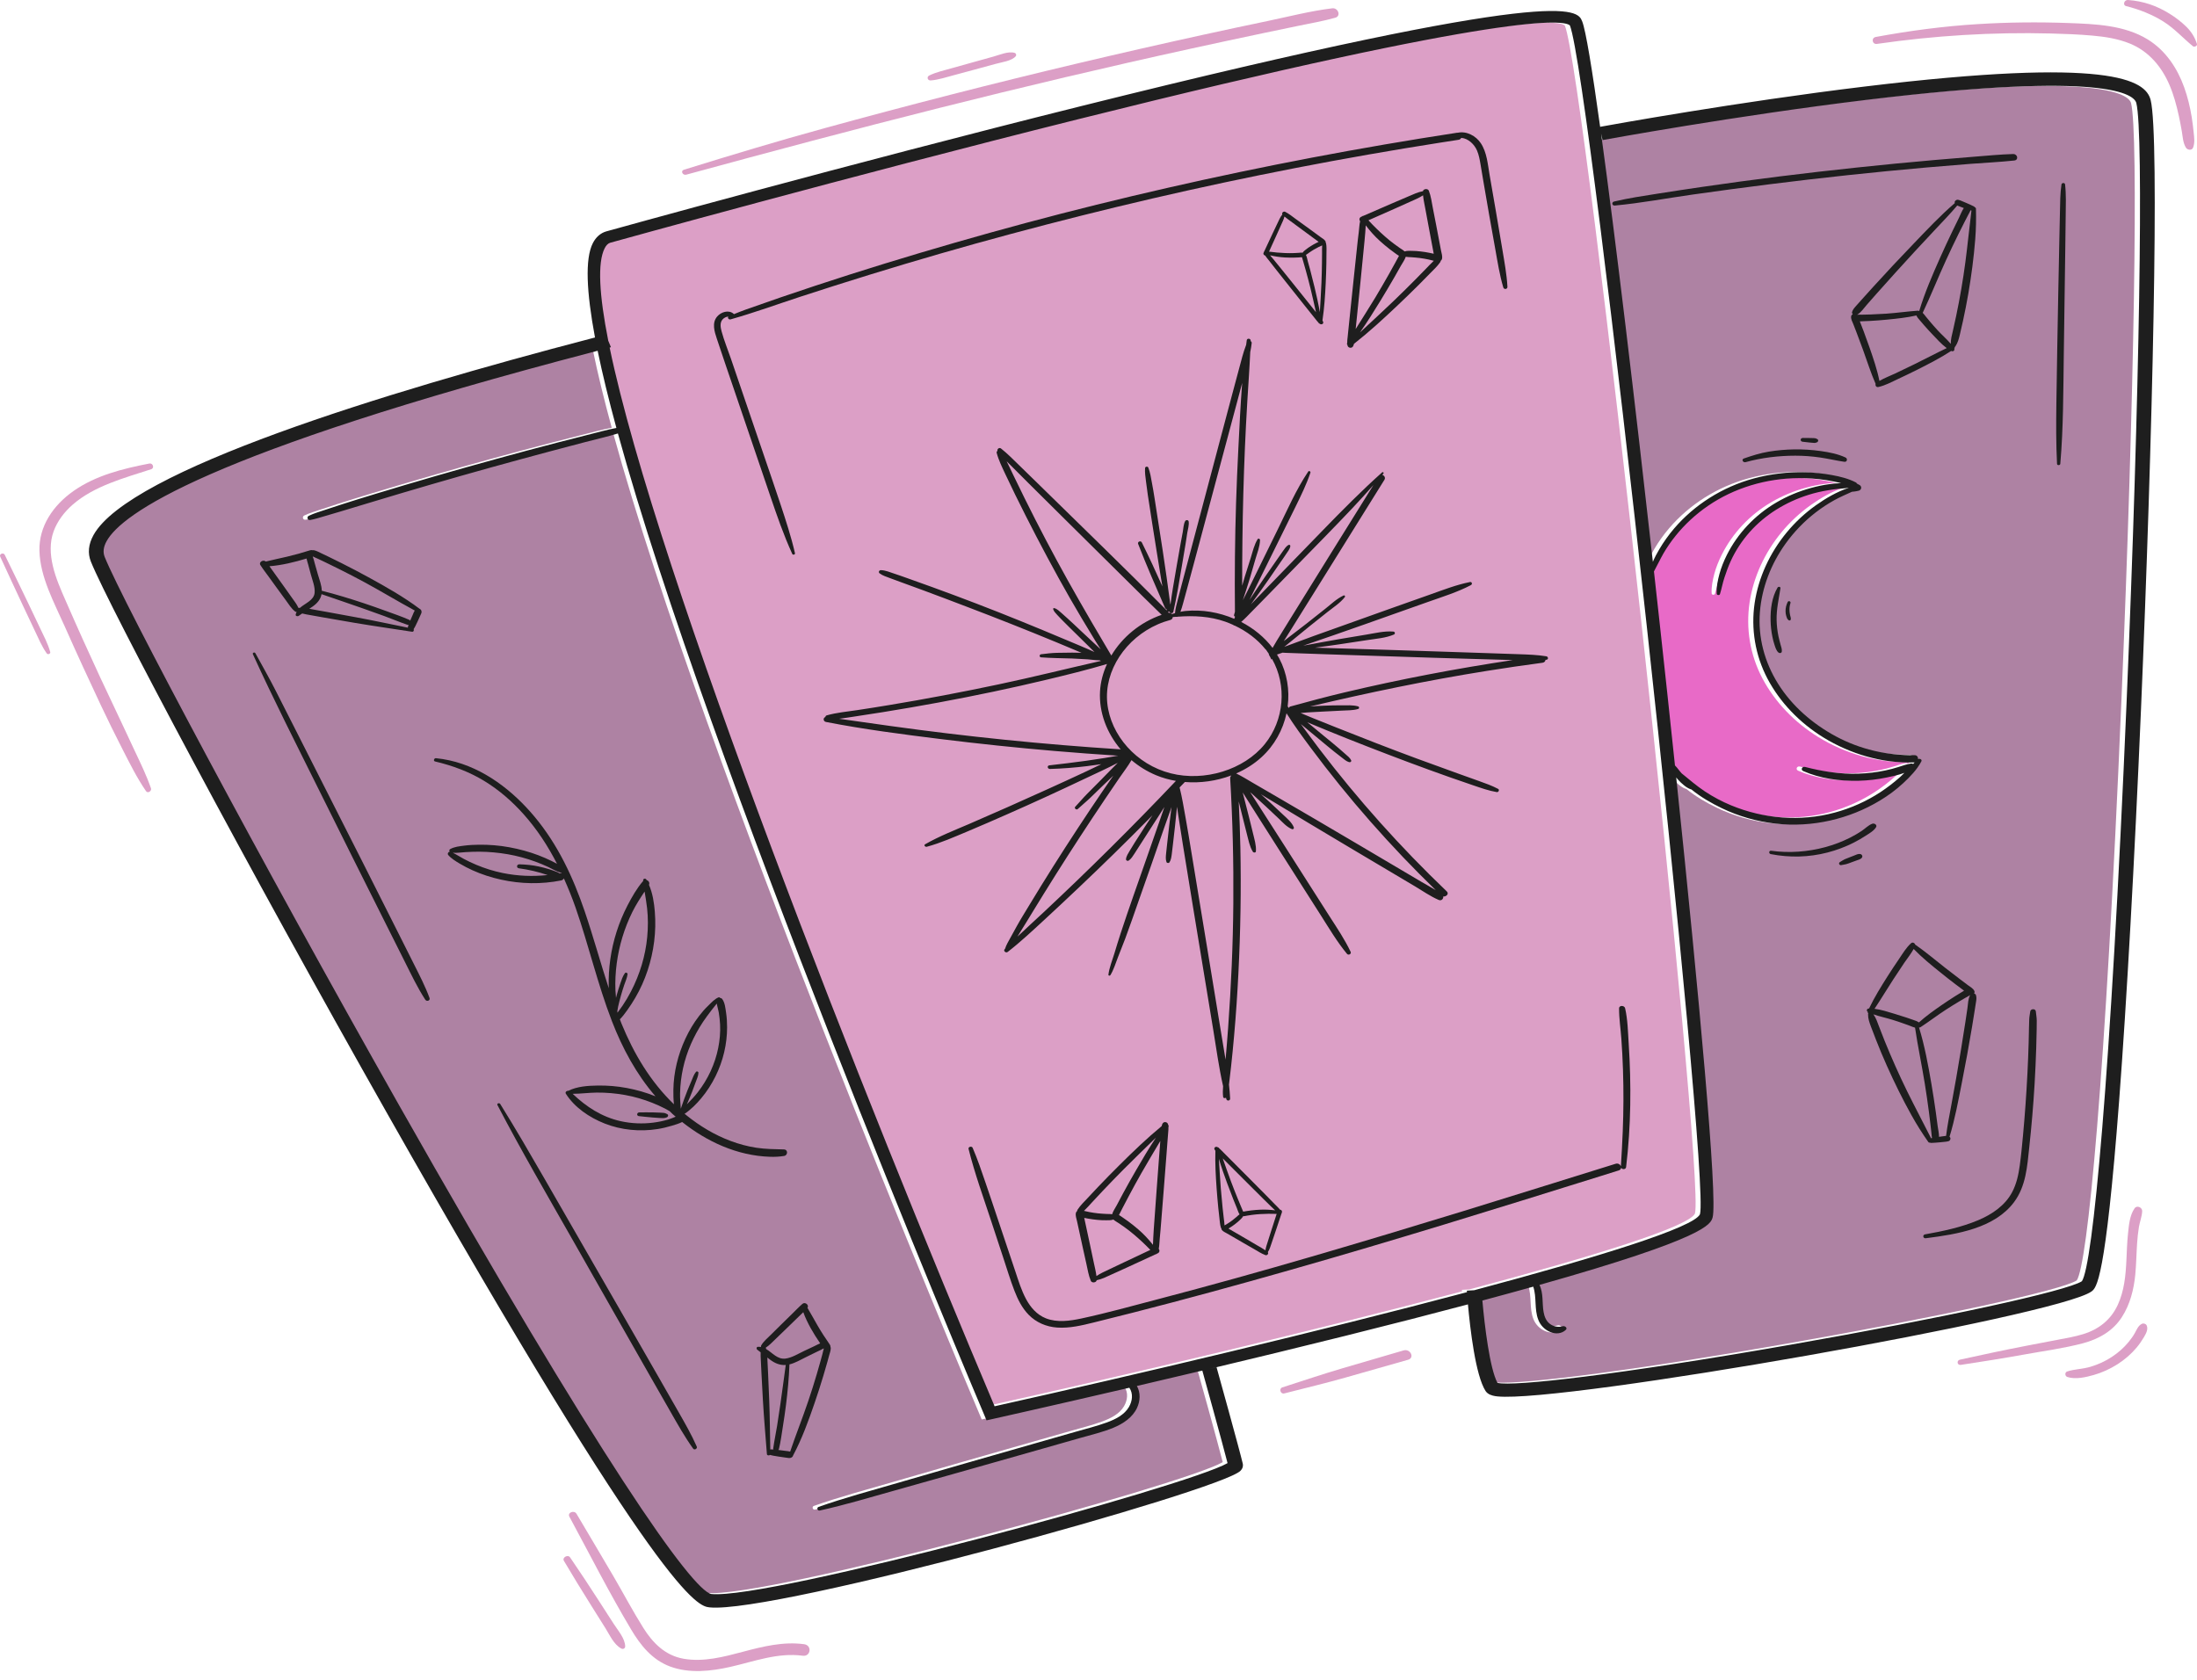 <svg width="119" height="91" viewBox="0 0 119 91" fill="none" xmlns="http://www.w3.org/2000/svg">
<path d="M66.229 79.21C64.108 80.444 41.39 86.614 38.279 86.296C37.244 86.109 32.25 79.044 21.337 59.774C13.913 46.662 6.385 32.53 5.431 30.157C5.326 29.894 5.36 29.612 5.536 29.295C6.354 27.825 10.878 24.537 31.996 19.025C32.041 19.014 32.079 19.004 32.119 18.994C32.376 20.245 32.721 21.649 33.134 23.172C32.602 23.273 32.078 23.422 31.554 23.552C31.002 23.69 30.451 23.831 29.901 23.974C28.815 24.256 27.731 24.547 26.65 24.844C24.458 25.447 22.274 26.076 20.103 26.737C19.499 26.921 18.895 27.107 18.294 27.299C17.999 27.393 17.704 27.489 17.411 27.589C17.099 27.695 16.776 27.786 16.48 27.926C16.353 27.986 16.4 28.182 16.554 28.155C16.822 28.108 17.077 28.022 17.337 27.947C17.615 27.866 17.894 27.786 18.171 27.702C18.714 27.538 19.258 27.374 19.802 27.21C20.878 26.885 21.956 26.565 23.037 26.25C25.222 25.614 27.418 25.008 29.619 24.421C30.23 24.258 30.843 24.098 31.456 23.937C32.04 23.783 32.637 23.652 33.214 23.472C38.099 41.243 52.292 74.814 53.063 76.632L53.175 76.897L53.477 76.83C53.53 76.818 56.569 76.142 60.908 75.132C61.122 75.449 61.073 75.847 60.885 76.175C60.643 76.596 60.158 76.84 59.692 77.01C59.135 77.214 58.551 77.358 57.98 77.522C57.336 77.706 56.691 77.89 56.048 78.074C53.494 78.804 50.939 79.534 48.389 80.277C46.949 80.698 45.491 81.084 44.08 81.582C43.963 81.624 44.018 81.807 44.144 81.779C45.511 81.478 46.851 81.072 48.196 80.698C49.53 80.325 50.861 79.949 52.194 79.572C53.546 79.189 54.899 78.806 56.252 78.421C56.918 78.231 57.583 78.041 58.248 77.852C58.846 77.682 59.467 77.538 60.039 77.302C60.583 77.076 61.084 76.737 61.325 76.223C61.499 75.849 61.522 75.398 61.316 75.038C62.428 74.778 63.616 74.499 64.858 74.204C64.882 74.275 65.952 78.119 66.229 79.21Z" fill="#AE82A3"/>
<path d="M79.185 69.875C79.186 69.894 79.188 69.924 79.191 69.957C71.33 72.046 61.293 74.423 53.615 76.132C46.715 59.834 35.312 31.1 32.77 18.82C32.802 18.811 32.825 18.804 32.839 18.799L32.694 18.452C32.205 15.979 32.101 14.223 32.501 13.441C32.583 13.282 32.679 13.186 32.795 13.148C33.122 13.057 45.569 9.6 58.123 6.463C81.696 0.574 84.48 1.1 84.761 1.387C85.87 4.145 92.387 63.694 91.806 65.742C91.474 66.453 86.388 68.036 79.582 69.853L79.185 69.875Z" fill="#DC9FC6"/>
<path d="M92.712 32.151C92.718 32.232 92.863 32.247 92.888 32.169C92.98 31.874 93.03 31.57 93.129 31.274C93.229 30.977 93.331 30.682 93.462 30.394C93.722 29.824 94.07 29.29 94.495 28.809C95.323 27.875 96.438 27.185 97.68 26.795C98.026 26.687 98.379 26.605 98.738 26.547C98.912 26.519 99.086 26.493 99.261 26.473C99.453 26.452 99.649 26.451 99.837 26.413C99.843 26.411 99.847 26.409 99.853 26.407C99.847 26.412 99.841 26.416 99.836 26.422L99.834 26.424C99.204 26.635 98.612 26.985 98.088 27.355C97.487 27.78 96.951 28.282 96.494 28.836C95.579 29.947 94.968 31.274 94.764 32.653C94.558 34.049 94.791 35.48 95.46 36.749C96.135 38.028 97.203 39.139 98.491 39.931C99.934 40.818 101.678 41.346 103.427 41.281C103.399 41.309 103.372 41.337 103.345 41.365C103.314 41.344 103.275 41.333 103.231 41.34C102.992 41.378 102.779 41.457 102.547 41.53C102.319 41.602 102.087 41.662 101.851 41.712C101.372 41.814 100.881 41.873 100.389 41.89C99.408 41.924 98.434 41.768 97.493 41.526C97.331 41.485 97.239 41.681 97.395 41.75C98.326 42.158 99.373 42.3 100.4 42.273C100.911 42.26 101.42 42.202 101.918 42.097C102.227 42.032 102.565 41.962 102.872 41.847C102.795 41.923 102.72 42.001 102.638 42.073C102.309 42.366 101.959 42.637 101.586 42.882C100.836 43.377 99.99 43.758 99.102 43.997C97.248 44.498 95.245 44.334 93.489 43.605C92.989 43.398 92.513 43.144 92.068 42.849C91.621 42.552 91.224 42.208 90.813 41.873C90.758 41.81 90.702 41.749 90.653 41.682C90.59 41.597 90.525 41.517 90.45 41.443C90.177 38.845 89.895 36.232 89.617 33.708C89.517 32.792 89.415 31.869 89.311 30.943C89.49 30.621 89.641 30.288 89.826 29.968C90.017 29.636 90.238 29.317 90.482 29.014C90.978 28.397 91.571 27.848 92.241 27.388C93.654 26.42 95.399 25.897 97.164 25.889C97.665 25.887 98.167 25.925 98.66 26.002C98.925 26.043 99.186 26.101 99.447 26.16C99.224 26.166 98.996 26.193 98.787 26.22C98.459 26.263 98.134 26.335 97.815 26.421C97.156 26.6 96.531 26.863 95.951 27.201C94.773 27.887 93.841 28.89 93.26 30.048C93.093 30.381 92.952 30.727 92.857 31.082C92.767 31.424 92.689 31.799 92.712 32.151Z" fill="#E86AC7"/>
<path d="M112.486 69.365C111.673 69.895 104.922 71.366 96.691 72.805C87.33 74.441 81.704 75.075 80.844 74.867C80.425 74.096 80.145 71.763 80.026 70.41C81.023 70.143 81.938 69.893 82.78 69.657C82.975 70.238 82.83 70.867 83.052 71.446C83.163 71.736 83.38 71.974 83.686 72.106C83.98 72.234 84.315 72.213 84.546 71.995C84.654 71.892 84.491 71.765 84.376 71.8C84.156 71.866 83.906 71.822 83.721 71.7C83.485 71.545 83.388 71.287 83.342 71.036C83.253 70.553 83.341 70.014 83.116 69.563C92.177 67.011 92.388 66.273 92.491 65.91C92.777 64.903 91.741 53.748 90.52 42.09C90.549 42.126 90.576 42.162 90.606 42.197C90.702 42.307 90.809 42.408 90.923 42.502C91.044 42.6 91.167 42.689 91.321 42.737C91.328 42.739 91.335 42.739 91.341 42.74C91.84 43.148 92.422 43.485 92.996 43.761C93.902 44.196 94.896 44.482 95.911 44.595C97.887 44.814 99.89 44.345 101.546 43.347C101.998 43.074 102.425 42.761 102.805 42.408C103.184 42.055 103.555 41.674 103.791 41.226C103.848 41.118 103.705 41.054 103.615 41.103C103.623 40.998 103.563 40.887 103.43 40.889C101.934 40.911 100.47 40.568 99.177 39.877C97.893 39.19 96.779 38.209 96.038 37.027C95.298 35.848 94.944 34.502 95.051 33.145C95.154 31.824 95.65 30.535 96.447 29.429C96.9 28.801 97.448 28.228 98.078 27.743C98.392 27.501 98.727 27.279 99.079 27.085C99.389 26.915 99.712 26.774 100.035 26.629C100.073 26.628 100.111 26.623 100.15 26.619C100.227 26.611 100.303 26.593 100.378 26.578C100.452 26.563 100.509 26.519 100.528 26.451C100.537 26.421 100.536 26.392 100.526 26.363C100.516 26.33 100.494 26.293 100.461 26.274C100.407 26.244 100.351 26.214 100.297 26.183C100.292 26.161 100.278 26.141 100.253 26.128C99.843 25.917 99.407 25.809 98.947 25.725C98.475 25.638 97.993 25.589 97.511 25.576C96.568 25.55 95.626 25.661 94.722 25.908C93.015 26.372 91.503 27.336 90.408 28.617C90.106 28.97 89.838 29.346 89.605 29.74C89.473 29.961 89.352 30.188 89.254 30.422C88.286 21.762 87.232 12.921 86.449 7.236L86.528 7.593C86.6 7.58 93.713 6.274 100.845 5.414C113.928 3.835 115.315 5.146 115.428 5.586C115.836 7.166 115.606 21.396 114.905 37.984C114.038 58.511 113.068 68.515 112.486 69.365Z" fill="#AE82A3"/>
<path d="M23.265 54.062C23.034 53.432 22.717 52.82 22.414 52.217C22.109 51.61 21.804 51.004 21.5 50.397C20.89 49.184 20.28 47.971 19.668 46.76C18.439 44.327 17.207 41.895 15.972 39.464C15.628 38.785 15.283 38.107 14.938 37.428C14.589 36.739 14.205 36.065 13.833 35.387C13.79 35.31 13.661 35.361 13.698 35.441C14.821 37.906 16.053 40.327 17.259 42.758C18.47 45.198 19.688 47.636 20.91 50.072C21.25 50.752 21.592 51.432 21.933 52.112C22.278 52.799 22.612 53.505 23.034 54.155C23.117 54.281 23.317 54.204 23.265 54.062Z" fill="#1E1E1E"/>
<path d="M37.74 78.366C37.461 77.731 37.111 77.119 36.765 76.514L35.737 74.716C35.046 73.508 34.354 72.301 33.66 71.095C32.274 68.682 30.887 66.268 29.495 63.858C28.71 62.499 27.926 61.142 27.095 59.807C27.043 59.724 26.898 59.779 26.945 59.867C28.232 62.334 29.64 64.749 31.02 67.174C32.401 69.6 33.774 72.03 35.159 74.454C35.543 75.125 35.926 75.796 36.31 76.467C36.697 77.146 37.083 77.835 37.543 78.476C37.617 78.58 37.788 78.474 37.74 78.366Z" fill="#1E1E1E"/>
<path d="M81.371 13.493C81.26 12.824 81.147 12.156 81.032 11.487C80.917 10.819 80.803 10.151 80.685 9.483C80.584 8.91 80.544 8.26 80.205 7.754C79.944 7.364 79.442 7.088 78.962 7.19C78.951 7.19 78.941 7.187 78.93 7.189C76.297 7.592 73.672 8.043 71.059 8.54C68.445 9.038 65.841 9.582 63.251 10.174C60.672 10.763 58.104 11.396 55.554 12.081C52.999 12.768 50.458 13.499 47.935 14.275C45.405 15.055 42.893 15.881 40.406 16.766C40.185 16.845 39.968 16.931 39.752 17.019C39.746 17.012 39.741 17.004 39.734 16.997C39.458 16.765 39.05 16.907 38.843 17.149C38.549 17.494 38.7 17.968 38.825 18.343C39.142 19.3 39.469 20.253 39.794 21.207C40.437 23.095 41.078 24.985 41.722 26.873C42.082 27.929 42.445 28.987 42.913 30.008C42.946 30.08 43.077 30.048 43.059 29.968C42.852 29.067 42.563 28.189 42.272 27.308C41.98 26.429 41.678 25.553 41.379 24.676C40.781 22.923 40.183 21.169 39.585 19.417C39.419 18.93 39.217 18.444 39.084 17.949C39.029 17.743 38.978 17.48 39.14 17.302C39.219 17.215 39.334 17.156 39.453 17.151C39.391 17.218 39.468 17.33 39.577 17.3C40.847 16.942 42.088 16.488 43.338 16.079C44.59 15.669 45.846 15.271 47.106 14.882C49.631 14.103 52.172 13.368 54.73 12.681C57.28 11.996 59.843 11.351 62.419 10.753C64.995 10.156 67.584 9.604 70.184 9.099C72.785 8.594 75.396 8.137 78.016 7.726C78.343 7.674 78.671 7.624 78.998 7.574C79.077 7.563 79.123 7.521 79.149 7.469C79.538 7.5 79.861 7.827 80.002 8.154C80.103 8.389 80.147 8.642 80.19 8.89C80.242 9.196 80.293 9.502 80.344 9.808C80.551 11.035 80.769 12.261 80.99 13.486C81.115 14.182 81.224 14.889 81.425 15.57C81.463 15.7 81.658 15.672 81.65 15.537C81.612 14.853 81.483 14.171 81.371 13.493Z" fill="#1E1E1E"/>
<path d="M88.218 56.532C88.177 55.9 88.166 55.24 88.024 54.619C87.988 54.462 87.698 54.447 87.697 54.626C87.694 55.171 87.779 55.718 87.819 56.262C87.86 56.823 87.89 57.384 87.908 57.946C87.946 59.064 87.941 60.185 87.895 61.303C87.869 61.928 87.836 62.552 87.795 63.176C87.755 63.081 87.644 63.004 87.508 63.046C84.764 63.897 82.025 64.76 79.277 65.604C76.542 66.444 73.801 67.27 71.051 68.072C68.286 68.878 65.511 69.652 62.721 70.382C61.349 70.741 59.975 71.125 58.586 71.424C57.959 71.558 57.266 71.659 56.653 71.419C56.155 71.222 55.816 70.818 55.581 70.384C55.324 69.907 55.167 69.392 54.998 68.884C54.785 68.247 54.573 67.611 54.358 66.975C53.926 65.693 53.505 64.408 53.055 63.132C52.942 62.811 52.816 62.495 52.683 62.181C52.637 62.07 52.432 62.123 52.462 62.241C52.794 63.57 53.267 64.871 53.696 66.176C53.912 66.834 54.127 67.493 54.346 68.15C54.542 68.742 54.721 69.341 54.947 69.925C55.126 70.389 55.356 70.858 55.72 71.229C56.121 71.638 56.662 71.877 57.262 71.918C57.933 71.964 58.594 71.803 59.236 71.645C59.95 71.47 60.661 71.291 61.372 71.109C64.212 70.384 67.037 69.61 69.852 68.809C72.662 68.01 75.461 67.178 78.254 66.327C81.057 65.472 83.853 64.602 86.649 63.728C86.993 63.621 87.337 63.513 87.681 63.405C87.767 63.378 87.803 63.321 87.807 63.26C87.861 63.365 88.061 63.366 88.078 63.223C88.344 61.005 88.362 58.761 88.218 56.532Z" fill="#1E1E1E"/>
<path d="M109.039 8.344C108.327 8.365 107.613 8.437 106.903 8.492C106.203 8.548 105.503 8.606 104.803 8.667C103.393 8.79 101.984 8.926 100.577 9.076C97.762 9.374 94.953 9.721 92.155 10.131C91.365 10.247 90.575 10.366 89.786 10.491C88.997 10.615 88.204 10.733 87.429 10.916C87.279 10.952 87.309 11.15 87.467 11.135C88.874 11.004 90.27 10.74 91.667 10.542C93.068 10.343 94.47 10.155 95.874 9.979C98.681 9.626 101.497 9.325 104.318 9.076C105.114 9.006 105.912 8.94 106.71 8.878C107.506 8.816 108.308 8.781 109.102 8.696C109.356 8.669 109.283 8.337 109.039 8.344Z" fill="#1E1E1E"/>
<path d="M109.913 62.165C110.037 61.017 110.137 59.866 110.204 58.714C110.242 58.062 110.271 57.411 110.292 56.758C110.302 56.427 110.31 56.096 110.316 55.764C110.32 55.604 110.322 55.443 110.32 55.282C110.317 55.114 110.287 54.955 110.27 54.788C110.255 54.63 109.985 54.64 109.968 54.794C109.952 54.934 109.918 55.07 109.913 55.211C109.907 55.351 109.904 55.491 109.901 55.632C109.896 55.913 109.89 56.193 109.882 56.475C109.866 57.036 109.844 57.598 109.815 58.16C109.758 59.272 109.68 60.385 109.577 61.495C109.526 62.038 109.476 62.582 109.402 63.124C109.333 63.627 109.228 64.131 108.984 64.59C108.608 65.298 107.908 65.785 107.14 66.106C106.236 66.485 105.241 66.698 104.269 66.87C104.123 66.896 104.157 67.098 104.306 67.08C106.022 66.863 108.026 66.537 109.084 65.132C109.737 64.265 109.805 63.179 109.913 62.165Z" fill="#1E1E1E"/>
<path d="M111.785 19.211C111.815 17.235 111.844 15.261 111.868 13.285C111.875 12.74 111.882 12.197 111.888 11.652C111.894 11.1 111.917 10.539 111.854 9.99C111.843 9.886 111.673 9.896 111.659 9.993C111.585 10.491 111.588 10.998 111.576 11.499C111.564 11.982 111.555 12.466 111.545 12.949C111.525 13.937 111.503 14.924 111.485 15.911C111.45 17.886 111.409 19.86 111.383 21.835C111.369 22.931 111.362 24.035 111.419 25.131C111.424 25.223 111.588 25.218 111.596 25.127C111.765 23.162 111.756 21.18 111.785 19.211Z" fill="#1E1E1E"/>
<path d="M83.753 35.553C83.272 35.475 82.793 35.459 82.305 35.442C81.82 35.426 81.334 35.41 80.849 35.392C79.878 35.358 78.908 35.325 77.937 35.295C76.006 35.233 74.076 35.166 72.144 35.113C71.837 35.104 71.531 35.096 71.224 35.087C71.665 35.029 72.105 34.971 72.545 34.905C73.047 34.832 73.549 34.755 74.051 34.676C74.526 34.602 75.062 34.565 75.5 34.376C75.581 34.341 75.567 34.223 75.473 34.215C74.99 34.172 74.474 34.303 73.999 34.38C73.498 34.462 72.997 34.546 72.497 34.631C71.86 34.741 71.225 34.86 70.59 34.978C72.848 34.21 75.092 33.408 77.338 32.611C78.122 32.333 78.943 32.081 79.673 31.697C79.76 31.652 79.735 31.508 79.62 31.531C78.892 31.677 78.191 31.949 77.497 32.195C76.788 32.446 76.08 32.697 75.371 32.948C73.975 33.442 72.581 33.942 71.188 34.442C70.644 34.638 70.103 34.839 69.563 35.041C69.695 34.937 69.826 34.829 69.956 34.724C70.281 34.456 70.606 34.188 70.935 33.924C71.257 33.668 71.578 33.412 71.9 33.156C72.221 32.901 72.598 32.662 72.845 32.342C72.877 32.3 72.829 32.234 72.773 32.26C72.402 32.433 72.099 32.729 71.786 32.977C71.448 33.245 71.109 33.513 70.769 33.781C70.437 34.042 70.099 34.295 69.766 34.553C69.69 34.613 69.613 34.672 69.536 34.731C69.69 34.484 69.845 34.237 70.001 33.99C70.407 33.342 70.812 32.693 71.216 32.043C72.014 30.762 72.813 29.481 73.61 28.201C74.069 27.464 74.528 26.727 74.988 25.99C75.059 25.876 74.975 25.755 74.872 25.724C74.893 25.699 74.915 25.675 74.936 25.65C74.97 25.61 74.906 25.55 74.865 25.587C73.753 26.582 72.711 27.635 71.678 28.699C70.637 29.771 69.592 30.84 68.554 31.915C68.287 32.19 68.02 32.467 67.754 32.743C68.077 32.3 68.395 31.855 68.707 31.405C68.919 31.099 69.127 30.79 69.34 30.484C69.446 30.331 69.555 30.18 69.656 30.024C69.741 29.893 69.877 29.735 69.891 29.581C69.895 29.54 69.844 29.494 69.797 29.519C69.655 29.595 69.571 29.744 69.48 29.867C69.37 30.017 69.266 30.171 69.161 30.325C68.944 30.64 68.723 30.953 68.506 31.268C68.225 31.676 67.951 32.086 67.68 32.499C67.712 32.432 67.744 32.364 67.777 32.298C68.045 31.757 68.313 31.216 68.581 30.675C69.111 29.602 69.643 28.53 70.17 27.455C70.468 26.846 70.765 26.244 70.979 25.606C71 25.543 70.904 25.481 70.86 25.546C70.197 26.535 69.723 27.635 69.203 28.694C68.676 29.768 68.148 30.842 67.621 31.917C67.522 32.117 67.419 32.318 67.318 32.519C67.452 32.116 67.583 31.713 67.705 31.307C67.808 30.967 67.9 30.623 68.002 30.282C68.101 29.949 68.241 29.602 68.249 29.254C68.251 29.197 68.159 29.145 68.121 29.207C67.935 29.509 67.857 29.861 67.755 30.192C67.648 30.541 67.532 30.887 67.425 31.236C67.375 31.401 67.33 31.566 67.282 31.731C67.278 28.408 67.36 25.084 67.559 21.766C67.612 20.867 67.68 19.97 67.719 19.071C67.752 18.91 67.782 18.748 67.798 18.586C67.803 18.538 67.777 18.501 67.742 18.48C67.742 18.471 67.743 18.463 67.743 18.454C67.746 18.331 67.548 18.306 67.53 18.433C67.518 18.516 67.509 18.599 67.498 18.682C67.333 19.103 67.231 19.548 67.112 19.98C66.981 20.454 66.856 20.93 66.73 21.405C66.471 22.374 66.214 23.345 65.957 24.315C65.448 26.235 64.938 28.156 64.429 30.076C64.289 30.605 64.147 31.134 64.009 31.663C63.938 31.938 63.865 32.213 63.795 32.487C63.733 32.728 63.663 32.97 63.643 33.217C63.593 33.232 63.543 33.244 63.493 33.261C63.488 33.262 63.484 33.266 63.48 33.268C63.433 33.215 63.364 33.193 63.292 33.196C63.287 33.177 63.277 33.157 63.261 33.137C63.29 33.15 63.324 33.147 63.353 33.137C63.359 33.241 63.53 33.25 63.554 33.14C63.645 32.726 63.732 32.316 63.804 31.898C63.875 31.493 63.946 31.088 64.012 30.682C64.079 30.277 64.147 29.871 64.216 29.466C64.249 29.268 64.276 29.07 64.307 28.872C64.339 28.676 64.413 28.448 64.384 28.252C64.37 28.157 64.233 28.154 64.193 28.232C64.103 28.403 64.099 28.631 64.065 28.817C64.027 29.024 63.984 29.231 63.949 29.439C63.878 29.844 63.807 30.249 63.735 30.654C63.663 31.059 63.596 31.465 63.528 31.87C63.478 32.161 63.438 32.451 63.4 32.742C63.396 32.732 63.391 32.722 63.386 32.712C63.138 30.8 62.837 28.895 62.537 26.99C62.493 26.71 62.447 26.43 62.393 26.152C62.341 25.874 62.303 25.595 62.197 25.33C62.166 25.252 62.029 25.273 62.023 25.355C62.005 25.598 62.042 25.834 62.072 26.076C62.103 26.326 62.137 26.577 62.173 26.828C62.246 27.328 62.328 27.828 62.405 28.328C62.562 29.338 62.728 30.347 62.891 31.356C62.913 31.494 62.938 31.631 62.963 31.768C62.603 30.969 62.239 30.173 61.846 29.386C61.787 29.268 61.6 29.347 61.647 29.466C62.097 30.63 62.601 31.774 63.098 32.92C63.118 32.966 63.152 32.992 63.19 33.005C63.194 33.023 63.197 33.041 63.2 33.06C63.202 33.067 63.205 33.071 63.207 33.077C60.907 30.76 58.554 28.487 56.221 26.198C55.891 25.873 55.557 25.55 55.224 25.226C54.899 24.91 54.581 24.582 54.221 24.298C54.122 24.22 53.998 24.329 54.028 24.426C53.994 24.45 53.973 24.487 53.984 24.529C54.089 24.93 54.278 25.31 54.455 25.689C54.633 26.067 54.813 26.444 54.998 26.82C55.371 27.579 55.754 28.335 56.146 29.087C56.921 30.573 57.726 32.047 58.588 33.493C58.828 33.897 59.071 34.299 59.318 34.7C59.416 34.859 59.516 35.017 59.616 35.174C59.605 35.165 59.594 35.155 59.584 35.145C59.472 35.039 59.358 34.934 59.245 34.829C59.005 34.607 58.766 34.383 58.528 34.159C58.297 33.941 58.066 33.721 57.83 33.508C57.721 33.409 57.613 33.308 57.501 33.213C57.387 33.115 57.262 32.986 57.109 32.945C57.077 32.936 57.033 32.957 57.043 32.993C57.076 33.119 57.182 33.222 57.27 33.319C57.379 33.439 57.494 33.554 57.608 33.669C57.836 33.902 58.071 34.128 58.303 34.356C58.529 34.578 58.754 34.8 58.979 35.023C59.079 35.123 59.178 35.222 59.28 35.321C58.751 35.08 58.206 34.861 57.673 34.635C56.878 34.299 56.08 33.968 55.279 33.643C53.698 33.001 52.102 32.389 50.494 31.805C50.031 31.637 49.569 31.471 49.105 31.307C48.883 31.229 48.661 31.148 48.437 31.076C48.207 31 47.966 30.895 47.72 30.887C47.615 30.884 47.562 30.998 47.645 31.061C47.805 31.184 48.003 31.24 48.193 31.314C48.392 31.391 48.593 31.463 48.795 31.536C49.197 31.681 49.599 31.828 50 31.977C50.812 32.276 51.62 32.586 52.428 32.893C54.035 33.505 55.633 34.138 57.219 34.794C57.652 34.974 58.084 35.155 58.516 35.337C58.537 35.346 58.556 35.355 58.577 35.363C58.409 35.36 58.242 35.355 58.075 35.355C57.801 35.355 57.526 35.359 57.253 35.366C56.958 35.374 56.679 35.407 56.388 35.444C56.287 35.457 56.287 35.605 56.392 35.611C56.672 35.627 56.947 35.648 57.228 35.651C57.509 35.654 57.789 35.662 58.069 35.673C58.349 35.684 58.629 35.699 58.909 35.718C59.113 35.732 59.343 35.772 59.559 35.771C59.584 35.781 59.61 35.792 59.636 35.802C57.781 36.224 55.937 36.685 54.074 37.078C52.106 37.494 50.127 37.871 48.139 38.199C47.575 38.293 47.009 38.383 46.442 38.468C45.89 38.552 45.315 38.601 44.779 38.754C44.733 38.767 44.71 38.804 44.706 38.844C44.577 38.88 44.579 39.08 44.739 39.111C46.788 39.511 48.871 39.779 50.946 40.037C53.001 40.291 55.062 40.508 57.126 40.683C58.273 40.781 59.422 40.866 60.571 40.939C60.484 40.946 60.399 40.965 60.309 40.981C60.141 41.011 59.974 41.04 59.806 41.067C59.481 41.12 59.156 41.169 58.83 41.214C58.168 41.305 57.504 41.385 56.839 41.461C56.697 41.477 56.737 41.661 56.873 41.657C57.548 41.638 58.212 41.586 58.88 41.504C59.139 41.472 59.397 41.436 59.655 41.398C59.389 41.526 59.123 41.656 58.856 41.78C58.149 42.111 57.439 42.437 56.726 42.76C55.321 43.396 53.912 44.026 52.493 44.637C51.692 44.981 50.861 45.306 50.111 45.736C50.019 45.789 50.115 45.894 50.201 45.871C50.962 45.665 51.686 45.34 52.407 45.04C53.13 44.738 53.846 44.423 54.563 44.108C55.977 43.486 57.379 42.841 58.77 42.18C59.36 41.9 59.963 41.629 60.543 41.326C60.439 41.43 60.334 41.535 60.229 41.64C60 41.868 59.78 42.102 59.553 42.332C59.332 42.554 59.111 42.776 58.891 42.998C58.663 43.227 58.462 43.473 58.239 43.706C58.168 43.781 58.3 43.899 58.377 43.828C58.599 43.619 58.839 43.429 59.058 43.217C59.29 42.992 59.523 42.766 59.756 42.541C59.937 42.365 60.121 42.193 60.303 42.019C60.103 42.306 59.904 42.594 59.706 42.883C59.252 43.549 58.804 44.219 58.363 44.893C57.473 46.252 56.603 47.624 55.766 49.011C55.528 49.406 55.282 49.798 55.059 50.2C54.953 50.392 54.847 50.585 54.742 50.778C54.631 50.98 54.505 51.183 54.437 51.402C54.43 51.409 54.422 51.416 54.416 51.423C54.329 51.514 54.483 51.646 54.582 51.569C55.279 51.029 55.92 50.425 56.564 49.832C57.198 49.248 57.826 48.658 58.451 48.066C59.718 46.866 60.962 45.647 62.184 44.41C62.264 44.329 62.343 44.246 62.423 44.165C62.29 44.362 62.158 44.561 62.028 44.762C61.839 45.052 61.653 45.343 61.468 45.636C61.374 45.785 61.28 45.934 61.193 46.085C61.11 46.227 61.003 46.382 60.99 46.544C60.984 46.618 61.073 46.661 61.138 46.618C61.273 46.529 61.359 46.377 61.445 46.249C61.548 46.096 61.644 45.941 61.742 45.786C61.933 45.485 62.125 45.185 62.319 44.886C62.571 44.497 62.825 44.11 63.069 43.717C62.971 44.001 62.876 44.286 62.776 44.567C62.542 45.228 62.313 45.892 62.083 46.554C61.619 47.888 61.139 49.219 60.7 50.561C60.579 50.928 60.468 51.299 60.355 51.669C60.242 52.038 60.084 52.419 60.037 52.801C60.03 52.862 60.116 52.874 60.145 52.826C60.329 52.521 60.432 52.168 60.56 51.841C60.69 51.51 60.823 51.179 60.948 50.847C61.194 50.19 61.42 49.525 61.653 48.864C62.123 47.532 62.592 46.199 63.051 44.863C63.182 44.485 63.324 44.105 63.455 43.722C63.412 44.046 63.372 44.371 63.333 44.697C63.293 45.037 63.256 45.379 63.217 45.719C63.199 45.89 63.178 46.06 63.162 46.231C63.148 46.387 63.126 46.551 63.183 46.702C63.205 46.758 63.307 46.771 63.342 46.718C63.426 46.59 63.445 46.439 63.466 46.292C63.489 46.122 63.507 45.952 63.527 45.782C63.568 45.431 63.608 45.08 63.647 44.73C63.684 44.388 63.72 44.047 63.752 43.705C63.773 43.849 63.795 43.992 63.816 44.136C63.898 44.687 63.987 45.237 64.075 45.787C64.255 46.897 64.434 48.007 64.617 49.118C64.983 51.347 65.351 53.577 65.718 55.806C65.885 56.817 66.021 57.84 66.249 58.843C66.233 59.038 66.226 59.236 66.252 59.428C66.261 59.497 66.363 59.511 66.403 59.46C66.411 59.487 66.418 59.515 66.425 59.543C66.459 59.662 66.636 59.636 66.63 59.514C66.618 59.26 66.595 59.006 66.567 58.752C66.572 58.721 66.576 58.69 66.579 58.658C66.615 58.371 66.647 58.083 66.679 57.795C66.742 57.23 66.796 56.663 66.846 56.096C66.947 54.971 67.021 53.846 67.078 52.72C67.192 50.458 67.231 48.191 67.185 45.927C67.168 45.09 67.135 44.253 67.095 43.416C67.161 43.682 67.225 43.947 67.293 44.212C67.374 44.537 67.452 44.863 67.538 45.187C67.621 45.496 67.685 45.862 67.86 46.14C67.9 46.203 68.02 46.203 68.026 46.117C68.052 45.799 67.94 45.448 67.867 45.138C67.789 44.803 67.701 44.469 67.618 44.134C67.537 43.809 67.453 43.484 67.37 43.16C67.35 43.083 67.331 43.006 67.311 42.929C67.532 43.286 67.76 43.64 67.982 43.993C68.378 44.623 68.779 45.249 69.179 45.877C69.973 47.123 70.766 48.369 71.56 49.615C72.005 50.312 72.427 51.03 72.961 51.675C73.041 51.772 73.21 51.676 73.158 51.566C72.843 50.9 72.425 50.281 72.025 49.657C71.625 49.03 71.224 48.403 70.824 47.775C70.029 46.53 69.239 45.281 68.436 44.039C68.196 43.667 67.959 43.289 67.716 42.916C67.756 42.951 67.797 42.986 67.836 43.021C68.079 43.241 68.321 43.463 68.561 43.685C68.795 43.901 69.026 44.119 69.256 44.339C69.469 44.543 69.692 44.801 69.979 44.917C70.046 44.944 70.102 44.877 70.08 44.821C69.975 44.551 69.707 44.332 69.494 44.13C69.258 43.904 69.018 43.68 68.776 43.459C68.618 43.313 68.457 43.171 68.297 43.028C68.419 43.102 68.542 43.177 68.664 43.251C69.401 43.696 70.138 44.139 70.876 44.584C72.371 45.483 73.874 46.371 75.373 47.262C75.799 47.516 76.225 47.769 76.651 48.021C77.067 48.268 77.479 48.561 77.928 48.753C78.081 48.819 78.192 48.685 78.172 48.564C78.333 48.587 78.503 48.422 78.363 48.289C75.852 45.888 73.547 43.31 71.47 40.584C71.127 40.135 70.795 39.679 70.46 39.226C70.541 39.293 70.623 39.361 70.704 39.428C70.963 39.647 71.227 39.862 71.489 40.078C71.751 40.294 72.009 40.514 72.275 40.725C72.408 40.831 72.541 40.935 72.677 41.038C72.798 41.13 72.921 41.245 73.075 41.289C73.143 41.309 73.215 41.251 73.184 41.186C73.121 41.051 72.987 40.953 72.875 40.852C72.757 40.744 72.634 40.64 72.513 40.535C72.257 40.313 71.99 40.1 71.728 39.884C71.467 39.669 71.206 39.451 70.943 39.236C70.899 39.201 70.854 39.163 70.81 39.127C71.161 39.275 71.513 39.421 71.866 39.565C72.597 39.866 73.333 40.156 74.07 40.444C75.544 41.018 77.027 41.577 78.523 42.104C78.947 42.253 79.372 42.401 79.799 42.545C80.216 42.686 80.632 42.836 81.07 42.91C81.169 42.927 81.235 42.785 81.144 42.736C80.807 42.558 80.445 42.431 80.081 42.301C79.707 42.168 79.334 42.034 78.962 41.9C78.216 41.632 77.47 41.363 76.727 41.088C75.261 40.546 73.807 39.978 72.357 39.401C71.939 39.236 71.524 39.069 71.108 38.9C70.891 38.812 70.672 38.715 70.449 38.627C70.582 38.617 70.712 38.601 70.826 38.594C71.13 38.575 71.434 38.561 71.738 38.544C72.041 38.526 72.345 38.518 72.648 38.498C72.944 38.478 73.289 38.494 73.569 38.405C73.634 38.385 73.631 38.288 73.567 38.269C73.285 38.185 72.934 38.212 72.642 38.209C72.344 38.206 72.046 38.218 71.75 38.228C71.486 38.237 71.223 38.255 70.959 38.272C74.12 37.522 77.309 36.859 80.527 36.346C81.531 36.185 82.538 36.038 83.547 35.904C83.654 35.89 83.705 35.82 83.713 35.745C83.727 35.743 83.741 35.743 83.755 35.742C83.883 35.734 83.867 35.571 83.753 35.553ZM67.801 33.132C68.059 32.868 68.317 32.605 68.576 32.342C69.1 31.808 69.62 31.272 70.142 30.737C71.185 29.666 72.238 28.603 73.262 27.518C73.648 27.11 74.022 26.695 74.391 26.277C72.876 28.712 71.357 31.146 69.849 33.586C69.621 33.955 69.393 34.325 69.165 34.695C69.082 34.828 69.006 34.964 68.929 35.099C68.491 34.52 67.901 34.04 67.229 33.693C67.431 33.518 67.616 33.321 67.801 33.132ZM64.083 32.679C64.153 32.431 64.219 32.182 64.286 31.935C64.417 31.455 64.545 30.975 64.674 30.495C64.933 29.526 65.193 28.555 65.453 27.586C65.967 25.666 66.482 23.746 66.994 21.826C67.09 21.465 67.186 21.106 67.282 20.745C67.189 21.936 67.135 23.13 67.074 24.319C66.974 26.264 66.909 28.21 66.89 30.157C66.879 31.152 66.881 32.145 66.89 33.14C66.874 33.199 66.857 33.257 66.842 33.316C66.831 33.356 66.856 33.387 66.891 33.403C66.891 33.412 66.891 33.421 66.891 33.429C66.879 33.461 66.867 33.492 66.854 33.523C66.032 33.173 65.115 33.01 64.21 33.099C64.116 33.108 64.027 33.126 63.937 33.144C63.996 32.993 64.039 32.836 64.083 32.679ZM59.701 34.675C59.491 34.323 59.282 33.968 59.077 33.614C58.655 32.886 58.236 32.158 57.827 31.424C57.01 29.957 56.23 28.472 55.488 26.972C55.282 26.553 55.078 26.134 54.874 25.713C54.759 25.473 54.647 25.23 54.526 24.991C54.655 25.122 54.786 25.25 54.915 25.38C55.198 25.663 55.48 25.947 55.763 26.229C56.345 26.807 56.929 27.386 57.512 27.964C58.663 29.107 59.815 30.248 60.97 31.388C61.619 32.029 62.264 32.673 62.921 33.307C61.762 33.707 60.787 34.516 60.195 35.512C60.142 35.417 60.084 35.324 60.028 35.23C59.918 35.046 59.81 34.86 59.701 34.675ZM48.24 39.331C47.31 39.202 46.382 39.065 45.453 38.938C45.74 38.903 46.026 38.855 46.31 38.813C46.814 38.739 47.316 38.66 47.82 38.579C48.825 38.418 49.828 38.244 50.829 38.059C52.808 37.692 54.78 37.281 56.734 36.812C57.816 36.552 58.898 36.288 59.961 35.971C59.746 36.445 59.609 36.948 59.582 37.462C59.521 38.593 59.95 39.717 60.707 40.603C60.695 40.6 60.684 40.594 60.669 40.593C56.51 40.326 52.362 39.905 48.24 39.331ZM56.527 49.421C56.057 49.861 55.576 50.295 55.11 50.74C55.163 50.652 55.215 50.564 55.269 50.48C55.488 50.138 55.694 49.79 55.906 49.445C56.328 48.754 56.754 48.066 57.186 47.38C58.054 46.002 58.947 44.637 59.858 43.282C60.116 42.898 60.377 42.514 60.639 42.131C60.854 41.819 61.096 41.507 61.287 41.179C61.681 41.513 62.129 41.792 62.62 41.997C62.964 42.14 63.325 42.241 63.694 42.304C61.384 44.741 58.992 47.115 56.527 49.421ZM63.409 41.893C61.553 41.421 60.152 39.83 59.975 38.086C59.797 36.318 60.99 34.569 62.726 33.816C62.944 33.721 63.17 33.644 63.403 33.581C63.477 33.561 63.516 33.494 63.526 33.425C63.533 33.425 63.54 33.427 63.547 33.426C63.601 33.422 63.654 33.418 63.708 33.414C63.736 33.423 63.765 33.422 63.792 33.408C64.669 33.344 65.528 33.384 66.364 33.677C66.51 33.728 66.652 33.788 66.792 33.851C66.815 33.876 66.848 33.892 66.88 33.892C67.529 34.199 68.106 34.631 68.541 35.17C68.566 35.19 68.588 35.212 68.605 35.241C68.608 35.247 68.611 35.254 68.615 35.261C68.654 35.314 68.691 35.368 68.728 35.422C68.727 35.431 68.728 35.439 68.73 35.448C68.727 35.452 68.725 35.456 68.724 35.459C68.779 35.547 68.826 35.64 68.867 35.734C68.878 35.72 68.887 35.706 68.897 35.692C69.717 37.132 69.565 39.006 68.506 40.312C67.373 41.709 65.238 42.358 63.409 41.893ZM66.803 48.94C66.785 51.187 66.683 53.431 66.522 55.672C66.481 56.249 66.432 56.826 66.382 57.403C66.315 56.993 66.245 56.583 66.178 56.172C65.996 55.062 65.814 53.952 65.632 52.843C65.266 50.613 64.902 48.383 64.53 46.154C64.427 45.534 64.328 44.914 64.216 44.295C64.117 43.749 64.029 43.199 63.893 42.658C63.989 42.559 64.085 42.463 64.179 42.364C65.024 42.432 65.891 42.308 66.678 42.013C66.681 42.016 66.686 42.019 66.69 42.022C66.652 42.057 66.629 42.106 66.632 42.167C66.766 44.422 66.821 46.681 66.803 48.94ZM70.979 40.49C71.496 41.185 72.027 41.869 72.573 42.544C73.653 43.879 74.794 45.173 75.986 46.426C76.567 47.036 77.163 47.634 77.768 48.223C77.513 48.065 77.24 47.921 76.987 47.77C76.616 47.551 76.245 47.331 75.874 47.112C75.123 46.668 74.371 46.224 73.62 45.78C72.134 44.903 70.647 44.03 69.156 43.162C68.727 42.913 68.298 42.663 67.869 42.414C67.57 42.24 67.272 42.052 66.957 41.9C67.459 41.681 67.924 41.389 68.319 41.029C69.034 40.38 69.493 39.536 69.684 38.641C70.082 39.277 70.529 39.885 70.979 40.49ZM72.811 37.514C71.831 37.747 70.861 38.006 69.891 38.274C69.844 38.287 69.821 38.321 69.815 38.358C69.792 38.328 69.769 38.299 69.746 38.269C69.86 37.385 69.715 36.472 69.288 35.664C69.251 35.594 69.209 35.526 69.168 35.459C69.269 35.425 69.369 35.39 69.469 35.357C69.519 35.36 69.57 35.364 69.62 35.366C69.862 35.377 70.105 35.383 70.348 35.392C70.833 35.409 71.318 35.426 71.803 35.443C72.774 35.477 73.745 35.507 74.716 35.538C76.647 35.599 78.577 35.668 80.508 35.717C80.985 35.73 81.463 35.744 81.94 35.758C78.872 36.218 75.822 36.799 72.811 37.514Z" fill="#1E1E1E"/>
<path d="M78.051 13.566C78.021 13.408 77.991 13.249 77.961 13.092C77.902 12.786 77.845 12.479 77.786 12.173C77.727 11.867 77.667 11.561 77.607 11.255C77.547 10.947 77.509 10.627 77.393 10.332C77.341 10.198 77.097 10.223 77.073 10.357C76.795 10.408 76.533 10.534 76.278 10.643C75.995 10.763 75.711 10.884 75.429 11.006L73.847 11.692C73.82 11.692 73.796 11.702 73.779 11.721L73.734 11.741C73.616 11.792 73.614 11.91 73.67 11.987C73.627 12.171 73.623 12.374 73.6 12.548C73.561 12.848 73.529 13.148 73.498 13.448L73.313 15.191C73.251 15.772 73.191 16.353 73.131 16.934L73.038 17.836C73.023 17.977 73.009 18.116 72.995 18.257C72.984 18.362 72.967 18.473 72.971 18.581L72.97 18.582C72.948 18.62 72.958 18.656 72.983 18.681C72.985 18.694 72.985 18.708 72.989 18.721C73.025 18.859 73.226 18.887 73.293 18.752C73.313 18.712 73.326 18.671 73.337 18.628C74.165 17.977 74.934 17.27 75.692 16.552C76.086 16.179 76.476 15.801 76.858 15.419C77.056 15.22 77.254 15.021 77.448 14.82C77.641 14.621 77.857 14.427 78.01 14.201C78.026 14.179 78.031 14.156 78.032 14.133C78.067 14.106 78.094 14.07 78.104 14.031C78.141 13.881 78.079 13.713 78.051 13.566ZM75.568 11.294C75.85 11.17 76.13 11.042 76.41 10.916C76.635 10.815 76.875 10.717 77.079 10.581C77.102 10.826 77.159 11.07 77.203 11.312C77.261 11.628 77.319 11.945 77.379 12.261C77.438 12.577 77.498 12.893 77.557 13.21C77.587 13.367 77.617 13.526 77.646 13.684C77.651 13.705 77.654 13.726 77.657 13.746C77.586 13.729 77.515 13.715 77.447 13.701C77.282 13.666 77.117 13.641 76.95 13.622C76.789 13.604 76.626 13.589 76.464 13.59C76.363 13.59 76.196 13.577 76.081 13.621C76.004 13.548 75.907 13.493 75.817 13.433C75.721 13.367 75.626 13.299 75.533 13.229C75.351 13.094 75.175 12.952 75.007 12.803C74.698 12.528 74.398 12.238 74.121 11.934C74.604 11.721 75.086 11.508 75.568 11.294ZM73.43 17.824L73.517 16.974C73.577 16.392 73.637 15.811 73.694 15.23L73.866 13.486C73.896 13.185 73.927 12.884 73.95 12.583C73.959 12.458 73.967 12.333 73.975 12.208C74.204 12.511 74.453 12.794 74.742 13.054C74.911 13.207 75.086 13.356 75.268 13.496C75.36 13.567 75.454 13.637 75.549 13.704C75.621 13.756 75.695 13.814 75.775 13.86C75.766 13.876 75.758 13.892 75.749 13.909C75.692 14.014 75.635 14.119 75.579 14.223C75.464 14.432 75.348 14.642 75.231 14.85C74.991 15.275 74.746 15.697 74.495 16.116C74.148 16.691 73.784 17.255 73.43 17.824ZM77.21 14.585C77.016 14.787 76.819 14.987 76.621 15.186C76.24 15.57 75.855 15.95 75.464 16.325C74.871 16.894 74.263 17.45 73.661 18.01C74.062 17.439 74.43 16.849 74.792 16.257C75.042 15.847 75.287 15.435 75.526 15.021C75.645 14.813 75.763 14.605 75.879 14.396C75.96 14.25 76.088 14.081 76.142 13.911C76.241 13.931 76.358 13.928 76.438 13.934C76.595 13.946 76.75 13.957 76.905 13.977C77.06 13.997 77.215 14.024 77.367 14.056C77.465 14.078 77.564 14.104 77.662 14.128C77.504 14.273 77.359 14.432 77.21 14.585Z" fill="#1E1E1E"/>
<path d="M58.339 66.168C58.373 66.325 58.408 66.482 58.442 66.64C58.509 66.945 58.575 67.25 58.641 67.554C58.708 67.859 58.776 68.163 58.844 68.468C58.912 68.774 58.96 69.093 59.083 69.386C59.138 69.518 59.381 69.49 59.402 69.354C59.679 69.298 59.938 69.166 60.19 69.051C60.469 68.925 60.75 68.798 61.03 68.67L62.592 67.95C62.62 67.948 62.644 67.939 62.66 67.919L62.704 67.898C62.821 67.845 62.82 67.727 62.763 67.651C62.801 67.465 62.799 67.262 62.818 67.088C62.849 66.788 62.872 66.487 62.896 66.186L63.035 64.439C63.082 63.857 63.127 63.275 63.171 62.693L63.24 61.789C63.251 61.649 63.262 61.508 63.273 61.367C63.28 61.262 63.295 61.151 63.289 61.043L63.29 61.042C63.311 61.004 63.3 60.969 63.274 60.943C63.272 60.93 63.271 60.917 63.267 60.904C63.227 60.766 63.026 60.742 62.962 60.88C62.944 60.919 62.931 60.961 62.922 61.004C62.111 61.673 61.36 62.397 60.621 63.132C60.237 63.513 59.858 63.898 59.486 64.29C59.292 64.493 59.101 64.697 58.911 64.902C58.723 65.105 58.512 65.304 58.365 65.534C58.35 65.556 58.346 65.58 58.345 65.602C58.311 65.63 58.285 65.667 58.276 65.706C58.241 65.855 58.308 66.021 58.339 66.168ZM60.882 68.384C60.604 68.515 60.327 68.648 60.049 68.78C59.827 68.886 59.589 68.989 59.389 69.129C59.359 68.884 59.296 68.642 59.245 68.4C59.179 68.085 59.113 67.77 59.045 67.455C58.977 67.14 58.909 66.826 58.842 66.51C58.808 66.353 58.774 66.196 58.74 66.038C58.736 66.018 58.731 65.998 58.727 65.977C58.798 65.991 58.871 66.004 58.939 66.017C59.104 66.047 59.27 66.069 59.438 66.085C59.599 66.099 59.763 66.111 59.924 66.106C60.025 66.104 60.193 66.112 60.306 66.067C60.385 66.138 60.484 66.191 60.574 66.25C60.672 66.314 60.769 66.38 60.864 66.447C61.048 66.579 61.229 66.717 61.4 66.862C61.718 67.13 62.024 67.413 62.308 67.711C61.834 67.937 61.358 68.16 60.882 68.384ZM62.848 61.809L62.783 62.662C62.739 63.245 62.694 63.827 62.652 64.41L62.525 66.157C62.503 66.458 62.48 66.76 62.466 67.061C62.46 67.186 62.454 67.311 62.45 67.436C62.213 67.139 61.957 66.861 61.662 66.607C61.489 66.457 61.31 66.313 61.124 66.176C61.031 66.107 60.934 66.04 60.838 65.974C60.764 65.924 60.689 65.868 60.608 65.823C60.615 65.807 60.624 65.791 60.633 65.775C60.686 65.668 60.74 65.562 60.795 65.456C60.905 65.245 61.015 65.033 61.127 64.822C61.354 64.392 61.589 63.964 61.83 63.54C62.16 62.958 62.509 62.387 62.848 61.809ZM59.154 65.13C59.343 64.925 59.535 64.72 59.727 64.517C60.099 64.125 60.473 63.737 60.855 63.353C61.432 62.771 62.025 62.203 62.612 61.629C62.226 62.209 61.874 62.807 61.527 63.407C61.287 63.821 61.053 64.238 60.825 64.658C60.712 64.868 60.599 65.079 60.489 65.291C60.411 65.438 60.288 65.611 60.238 65.781C60.139 65.762 60.021 65.769 59.941 65.764C59.785 65.755 59.629 65.748 59.473 65.731C59.317 65.714 59.162 65.691 59.009 65.662C58.91 65.643 58.811 65.619 58.713 65.597C58.868 65.449 59.009 65.287 59.154 65.13Z" fill="#1E1E1E"/>
<path d="M66.459 66.819C66.56 66.877 66.661 66.935 66.761 66.993C66.956 67.107 67.151 67.22 67.346 67.333C67.541 67.446 67.737 67.558 67.933 67.67C68.129 67.783 68.323 67.911 68.538 67.993C68.635 68.031 68.734 67.908 68.671 67.835C68.77 67.684 68.821 67.506 68.877 67.339C68.94 67.154 69.003 66.969 69.065 66.784L69.41 65.745C69.422 65.732 69.428 65.716 69.425 65.7L69.434 65.671C69.46 65.594 69.397 65.538 69.329 65.529C69.247 65.425 69.138 65.33 69.053 65.241C68.906 65.086 68.755 64.935 68.605 64.782L67.731 63.901C67.441 63.608 67.148 63.315 66.856 63.022L66.403 62.568C66.333 62.497 66.262 62.426 66.192 62.355C66.139 62.303 66.085 62.245 66.025 62.196V62.196C66.015 62.168 65.99 62.157 65.965 62.156C65.956 62.151 65.948 62.145 65.94 62.14C65.847 62.094 65.74 62.173 65.783 62.265C65.796 62.293 65.812 62.318 65.831 62.342C65.811 63.02 65.849 63.696 65.897 64.371C65.923 64.723 65.952 65.074 65.987 65.424C66.006 65.606 66.026 65.787 66.047 65.969C66.068 66.148 66.076 66.336 66.131 66.51C66.136 66.527 66.147 66.539 66.158 66.551C66.157 66.579 66.164 66.608 66.181 66.631C66.245 66.716 66.366 66.764 66.459 66.819ZM68.842 66.716C68.781 66.903 68.724 67.089 68.665 67.275C68.618 67.425 68.561 67.579 68.543 67.735C68.398 67.634 68.238 67.549 68.084 67.459C67.884 67.341 67.684 67.223 67.483 67.105C67.282 66.988 67.081 66.871 66.88 66.754C66.78 66.696 66.68 66.637 66.578 66.579C66.566 66.571 66.552 66.563 66.539 66.555C66.581 66.531 66.622 66.504 66.66 66.479C66.754 66.419 66.844 66.355 66.93 66.287C67.014 66.222 67.096 66.154 67.17 66.079C67.215 66.033 67.299 65.962 67.328 65.89C67.403 65.887 67.477 65.868 67.552 65.855C67.632 65.841 67.713 65.829 67.793 65.817C67.951 65.796 68.109 65.78 68.268 65.771C68.56 65.754 68.856 65.749 69.15 65.761C69.048 66.079 68.945 66.398 68.842 66.716ZM66.229 62.753L66.657 63.182C66.949 63.475 67.242 63.767 67.535 64.059L68.415 64.935C68.566 65.085 68.718 65.237 68.873 65.385C68.938 65.447 69.002 65.508 69.068 65.568C68.798 65.535 68.528 65.52 68.253 65.533C68.091 65.541 67.93 65.553 67.769 65.573C67.688 65.583 67.607 65.594 67.526 65.607C67.465 65.617 67.399 65.624 67.338 65.639C67.333 65.629 67.328 65.617 67.322 65.605C67.29 65.531 67.259 65.457 67.228 65.383C67.165 65.235 67.104 65.086 67.043 64.937C66.918 64.633 66.799 64.328 66.683 64.021C66.524 63.601 66.379 63.176 66.229 62.753ZM66.282 65.967C66.26 65.786 66.241 65.604 66.221 65.423C66.185 65.072 66.152 64.723 66.124 64.371C66.081 63.839 66.054 63.307 66.02 62.775C66.151 63.219 66.307 63.658 66.467 64.095C66.578 64.396 66.692 64.697 66.811 64.996C66.871 65.145 66.931 65.294 66.993 65.443C67.037 65.547 67.072 65.683 67.14 65.785C67.084 65.821 67.032 65.877 66.992 65.911C66.913 65.977 66.836 66.043 66.754 66.106C66.673 66.168 66.588 66.226 66.5 66.281C66.443 66.317 66.385 66.35 66.326 66.384C66.321 66.245 66.299 66.105 66.282 65.967Z" fill="#1E1E1E"/>
<path d="M71.535 12.848C71.442 12.779 71.349 12.712 71.256 12.643C71.076 12.511 70.895 12.38 70.715 12.248C70.535 12.116 70.354 11.985 70.172 11.855C69.991 11.723 69.814 11.577 69.61 11.473C69.518 11.427 69.406 11.539 69.459 11.618C69.343 11.758 69.271 11.93 69.196 12.09C69.111 12.268 69.025 12.445 68.942 12.624L68.475 13.622C68.462 13.634 68.454 13.649 68.455 13.666L68.442 13.694C68.407 13.768 68.463 13.83 68.531 13.846C68.6 13.957 68.697 14.063 68.771 14.16C68.899 14.328 69.031 14.494 69.162 14.66L69.926 15.623C70.18 15.944 70.436 16.264 70.691 16.584L71.088 17.08C71.15 17.158 71.212 17.235 71.274 17.312C71.32 17.37 71.366 17.433 71.421 17.486C71.427 17.514 71.451 17.529 71.476 17.532C71.484 17.538 71.49 17.545 71.499 17.549C71.586 17.605 71.701 17.537 71.669 17.441C71.66 17.413 71.646 17.385 71.631 17.36C71.731 16.689 71.775 16.013 71.807 15.336C71.824 14.985 71.836 14.633 71.842 14.281C71.845 14.098 71.847 13.916 71.847 13.734C71.848 13.554 71.861 13.367 71.828 13.188C71.825 13.171 71.816 13.157 71.805 13.144C71.809 13.117 71.806 13.087 71.791 13.063C71.735 12.971 71.621 12.911 71.535 12.848ZM69.154 12.713C69.236 12.534 69.316 12.354 69.396 12.174C69.461 12.03 69.535 11.883 69.572 11.729C69.705 11.844 69.854 11.945 69.996 12.05C70.181 12.187 70.366 12.324 70.552 12.461C70.738 12.598 70.923 12.733 71.109 12.87C71.202 12.938 71.296 13.006 71.388 13.075C71.4 13.083 71.412 13.092 71.424 13.101C71.38 13.122 71.337 13.144 71.295 13.165C71.195 13.214 71.098 13.27 71.004 13.329C70.913 13.385 70.823 13.444 70.741 13.512C70.69 13.553 70.599 13.616 70.563 13.685C70.487 13.68 70.412 13.691 70.336 13.697C70.254 13.703 70.172 13.708 70.091 13.71C69.932 13.715 69.773 13.716 69.614 13.709C69.321 13.697 69.025 13.673 68.736 13.632C68.874 13.325 69.014 13.019 69.154 12.713ZM71.28 16.912L70.906 16.444C70.65 16.124 70.394 15.804 70.137 15.484L69.367 14.527C69.234 14.361 69.101 14.195 68.964 14.033C68.907 13.966 68.851 13.899 68.793 13.832C69.058 13.891 69.324 13.934 69.599 13.948C69.76 13.956 69.923 13.959 70.084 13.956C70.166 13.955 70.247 13.952 70.329 13.947C70.391 13.943 70.457 13.942 70.52 13.933C70.524 13.945 70.527 13.956 70.531 13.968C70.554 14.045 70.576 14.122 70.599 14.198C70.644 14.352 70.688 14.505 70.73 14.659C70.818 14.974 70.9 15.289 70.979 15.606C71.087 16.04 71.18 16.476 71.28 16.912ZM71.609 13.711C71.609 13.894 71.607 14.077 71.604 14.258C71.599 14.61 71.591 14.961 71.576 15.313C71.555 15.846 71.519 16.379 71.489 16.911C71.411 16.456 71.308 16.004 71.201 15.554C71.127 15.244 71.049 14.934 70.967 14.624C70.925 14.47 70.882 14.316 70.839 14.162C70.808 14.055 70.79 13.916 70.735 13.807C70.795 13.777 70.853 13.726 70.896 13.697C70.981 13.639 71.066 13.58 71.156 13.527C71.244 13.474 71.336 13.424 71.429 13.378C71.49 13.348 71.552 13.322 71.615 13.294C71.604 13.433 71.609 13.573 71.609 13.711Z" fill="#1E1E1E"/>
<path d="M114.783 59.627C115.194 54.208 115.614 46.682 115.966 38.437C116.588 23.86 116.983 7.331 116.488 5.413C116.209 4.333 114.302 3.082 101.019 4.686C94.086 5.523 87.171 6.779 86.671 6.87C86.237 3.74 85.891 1.636 85.699 1.159C85.441 0.516 84.904 -0.82 58.649 5.726C45.822 8.924 32.963 12.5 32.835 12.536L32.825 12.539C32.518 12.634 32.278 12.847 32.111 13.172C31.681 14.011 31.764 15.808 32.228 18.283C32.165 18.299 32.099 18.317 32.029 18.335C20.8 21.267 7.007 25.494 5.066 28.983C4.788 29.484 4.74 29.97 4.924 30.427C5.891 32.834 13.472 47.075 20.94 60.263C35.981 86.826 37.83 87.015 38.438 87.077C41.951 87.437 66.119 80.757 67.188 79.679C67.341 79.525 67.333 79.371 67.315 79.292C67.14 78.543 65.946 74.25 65.895 74.068L65.505 74.159C67.854 73.599 70.375 72.989 72.894 72.361C75.407 71.735 77.597 71.171 79.511 70.663C79.628 71.965 79.92 74.51 80.466 75.356C80.588 75.544 80.82 75.604 80.984 75.632C81.022 75.638 81.064 75.643 81.11 75.648C84.659 76.011 111.457 71.297 113.285 69.963C113.548 69.771 114.04 69.412 114.783 59.627ZM66.49 79.262C64.368 80.497 41.642 86.672 38.529 86.353C37.493 86.167 32.498 79.096 21.582 59.813C14.155 46.691 6.626 32.549 5.672 30.175C5.566 29.912 5.6 29.63 5.777 29.312C6.595 27.841 11.122 24.55 32.249 19.034C32.293 19.022 32.33 19.012 32.371 19.002C32.629 20.254 32.973 21.659 33.387 23.183C32.856 23.284 32.33 23.434 31.808 23.564C31.256 23.701 30.705 23.843 30.154 23.986C29.067 24.268 27.983 24.558 26.901 24.857C24.709 25.46 22.524 26.089 20.352 26.751C19.747 26.935 19.144 27.121 18.542 27.314C18.247 27.409 17.952 27.504 17.659 27.604C17.347 27.709 17.023 27.801 16.728 27.941C16.601 28.001 16.648 28.197 16.802 28.17C17.07 28.122 17.326 28.036 17.586 27.961C17.864 27.88 18.143 27.799 18.42 27.716C18.964 27.552 19.508 27.388 20.052 27.224C21.128 26.898 22.207 26.578 23.288 26.263C25.474 25.626 27.67 25.019 29.872 24.431C30.485 24.268 31.098 24.108 31.71 23.946C32.295 23.792 32.892 23.66 33.469 23.482C38.356 41.266 52.552 74.86 53.324 76.68L53.436 76.945L53.738 76.878C53.791 76.865 56.832 76.189 61.172 75.178C61.386 75.495 61.337 75.894 61.149 76.221C60.906 76.642 60.421 76.888 59.955 77.058C59.398 77.261 58.813 77.406 58.242 77.569C57.597 77.753 56.953 77.937 56.309 78.122C53.754 78.853 51.198 79.584 48.647 80.328C47.207 80.748 45.748 81.136 44.337 81.634C44.22 81.676 44.275 81.858 44.401 81.83C45.768 81.529 47.109 81.123 48.454 80.747C49.788 80.375 51.121 79.998 52.454 79.62C53.807 79.236 55.16 78.853 56.513 78.468C57.179 78.278 57.844 78.089 58.51 77.899C59.109 77.729 59.73 77.585 60.302 77.348C60.847 77.123 61.348 76.784 61.587 76.269C61.762 75.894 61.785 75.444 61.579 75.083C62.691 74.824 63.88 74.544 65.123 74.249C65.143 74.323 66.214 78.17 66.49 79.262ZM79.452 69.919C79.452 69.939 79.455 69.968 79.457 70.001C71.594 72.091 61.553 74.471 53.872 76.182C46.969 59.872 35.564 31.118 33.021 18.829C33.053 18.82 33.075 18.812 33.091 18.807L32.946 18.459C32.457 15.985 32.352 14.227 32.753 13.445C32.835 13.285 32.931 13.19 33.047 13.152C33.374 13.061 45.826 9.601 58.385 6.462C81.968 0.567 84.752 1.093 85.034 1.38C86.143 4.14 92.659 63.732 92.078 65.781C91.746 66.493 86.659 68.078 79.85 69.896L79.452 69.919ZM92.986 32.168C92.991 32.248 93.137 32.263 93.161 32.186C93.254 31.89 93.304 31.585 93.404 31.29C93.503 30.992 93.606 30.697 93.738 30.409C93.998 29.838 94.346 29.304 94.772 28.823C95.599 27.888 96.715 27.198 97.959 26.807C98.304 26.698 98.657 26.617 99.016 26.559C99.19 26.531 99.364 26.504 99.539 26.485C99.731 26.464 99.927 26.462 100.115 26.424C100.121 26.424 100.125 26.42 100.131 26.418C100.125 26.424 100.119 26.428 100.114 26.434L100.112 26.436C99.482 26.646 98.889 26.996 98.365 27.367C97.765 27.792 97.228 28.295 96.772 28.85C95.856 29.961 95.245 31.29 95.04 32.67C94.834 34.066 95.068 35.498 95.737 36.769C96.411 38.049 97.48 39.16 98.769 39.953C100.212 40.841 101.957 41.368 103.706 41.303C103.679 41.331 103.652 41.36 103.625 41.388C103.594 41.367 103.555 41.355 103.51 41.362C103.27 41.4 103.057 41.479 102.826 41.552C102.598 41.625 102.365 41.685 102.13 41.735C101.65 41.837 101.16 41.896 100.668 41.913C99.686 41.946 98.711 41.79 97.77 41.548C97.608 41.507 97.516 41.704 97.672 41.772C98.604 42.181 99.651 42.322 100.678 42.296C101.189 42.283 101.698 42.224 102.196 42.119C102.505 42.054 102.843 41.984 103.151 41.868C103.074 41.944 102.999 42.022 102.917 42.095C102.587 42.388 102.237 42.659 101.865 42.905C101.114 43.4 100.269 43.781 99.38 44.02C97.525 44.522 95.521 44.357 93.765 43.628C93.264 43.421 92.788 43.167 92.343 42.872C91.896 42.575 91.499 42.231 91.088 41.896C91.033 41.833 90.977 41.771 90.928 41.705C90.865 41.619 90.799 41.539 90.724 41.465C90.451 38.866 90.169 36.25 89.892 33.725C89.792 32.808 89.69 31.883 89.586 30.957C89.764 30.636 89.916 30.302 90.1 29.982C90.292 29.649 90.514 29.331 90.757 29.028C91.252 28.41 91.846 27.861 92.517 27.401C93.93 26.431 95.676 25.908 97.442 25.901C97.942 25.898 98.444 25.936 98.938 26.013C99.203 26.055 99.464 26.113 99.725 26.172C99.503 26.177 99.275 26.204 99.066 26.232C98.737 26.274 98.411 26.347 98.093 26.434C97.433 26.613 96.809 26.876 96.228 27.214C95.05 27.9 94.117 28.904 93.535 30.063C93.369 30.396 93.228 30.742 93.132 31.098C93.041 31.439 92.962 31.816 92.986 32.168ZM112.765 69.409C111.951 69.939 105.199 71.411 96.964 72.851C87.6 74.489 81.971 75.123 81.11 74.915C80.692 74.143 80.412 71.808 80.293 70.455C81.291 70.188 82.206 69.937 83.048 69.702C83.243 70.283 83.097 70.913 83.319 71.492C83.431 71.783 83.648 72.021 83.954 72.153C84.248 72.281 84.583 72.261 84.813 72.042C84.922 71.938 84.759 71.812 84.643 71.847C84.424 71.913 84.174 71.869 83.989 71.746C83.753 71.592 83.655 71.334 83.609 71.081C83.521 70.599 83.609 70.059 83.384 69.608C92.448 67.054 92.66 66.314 92.763 65.953C93.048 64.945 92.013 53.782 90.792 42.115C90.82 42.151 90.848 42.187 90.878 42.222C90.974 42.332 91.082 42.433 91.195 42.527C91.315 42.625 91.439 42.714 91.593 42.762C91.6 42.764 91.607 42.764 91.613 42.765C92.112 43.173 92.695 43.511 93.269 43.786C94.175 44.221 95.168 44.507 96.185 44.62C98.161 44.839 100.166 44.37 101.822 43.371C102.275 43.098 102.701 42.785 103.082 42.431C103.461 42.078 103.832 41.698 104.069 41.249C104.126 41.141 103.982 41.076 103.891 41.125C103.899 41.02 103.839 40.909 103.706 40.911C102.209 40.932 100.746 40.59 99.452 39.898C98.167 39.21 97.053 38.23 96.312 37.046C95.572 35.866 95.217 34.519 95.324 33.161C95.428 31.838 95.925 30.548 96.721 29.442C97.175 28.813 97.722 28.241 98.353 27.755C98.668 27.513 99.003 27.291 99.356 27.096C99.665 26.926 99.989 26.785 100.312 26.64C100.35 26.638 100.389 26.633 100.427 26.629C100.504 26.622 100.58 26.603 100.656 26.588C100.73 26.573 100.787 26.529 100.805 26.462C100.814 26.431 100.813 26.402 100.804 26.373C100.793 26.34 100.77 26.302 100.738 26.284C100.684 26.254 100.628 26.224 100.574 26.194C100.569 26.171 100.555 26.151 100.53 26.138C100.12 25.927 99.684 25.819 99.224 25.735C98.75 25.648 98.27 25.599 97.787 25.586C96.843 25.56 95.901 25.672 94.996 25.918C93.289 26.382 91.776 27.348 90.681 28.628C90.379 28.982 90.111 29.359 89.878 29.752C89.746 29.974 89.625 30.201 89.527 30.435C88.559 21.769 87.504 12.921 86.722 7.232L86.801 7.589C86.873 7.576 93.989 6.269 101.124 5.407C114.212 3.827 115.599 5.139 115.713 5.579C116.12 7.16 115.89 21.401 115.188 38.001C114.319 58.546 113.348 68.556 112.765 69.409Z" fill="#1E1E1E"/>
<path d="M101.412 44.624C101.201 44.7 101.017 44.895 100.833 45.017C100.634 45.148 100.426 45.27 100.21 45.379C99.782 45.595 99.328 45.767 98.86 45.894C97.925 46.147 96.9 46.224 95.936 46.088C95.806 46.069 95.789 46.246 95.914 46.27C96.936 46.469 97.974 46.445 98.981 46.185C99.475 46.057 99.952 45.879 100.4 45.652C100.626 45.537 100.847 45.41 101.057 45.273C101.253 45.145 101.504 45.006 101.619 44.807C101.687 44.689 101.526 44.583 101.412 44.624Z" fill="#1E1E1E"/>
<path d="M100.747 46.263C100.64 46.247 100.529 46.309 100.433 46.346C100.347 46.38 100.261 46.414 100.175 46.447C100.089 46.481 100.001 46.511 99.918 46.549C99.828 46.59 99.754 46.648 99.67 46.694C99.628 46.717 99.6 46.756 99.616 46.803C99.629 46.842 99.677 46.878 99.726 46.867C99.818 46.846 99.912 46.837 100.003 46.813C100.101 46.787 100.197 46.746 100.293 46.711C100.383 46.678 100.473 46.646 100.563 46.613C100.662 46.577 100.781 46.551 100.845 46.47C100.911 46.388 100.853 46.277 100.747 46.263Z" fill="#1E1E1E"/>
<path d="M99.961 24.783C99.542 24.591 99.086 24.5 98.624 24.436C98.152 24.369 97.673 24.339 97.195 24.345C96.729 24.352 96.265 24.392 95.806 24.467C95.342 24.543 94.894 24.686 94.455 24.839C94.31 24.889 94.409 25.076 94.552 25.036C95.409 24.797 96.347 24.686 97.241 24.686C97.69 24.686 98.139 24.719 98.582 24.784C99.023 24.848 99.455 24.951 99.896 25.017C100.054 25.041 100.088 24.842 99.961 24.783Z" fill="#1E1E1E"/>
<path d="M98.439 23.793C98.408 23.777 98.374 23.756 98.34 23.746C98.304 23.736 98.267 23.736 98.23 23.734C98.166 23.73 98.103 23.729 98.039 23.729C97.912 23.727 97.784 23.726 97.657 23.725C97.598 23.725 97.537 23.756 97.533 23.816C97.528 23.872 97.569 23.922 97.631 23.929C97.757 23.943 97.883 23.958 98.009 23.972C98.072 23.979 98.135 23.985 98.198 23.989C98.234 23.991 98.273 23.997 98.309 23.993C98.345 23.989 98.384 23.973 98.418 23.96C98.486 23.934 98.51 23.83 98.439 23.793Z" fill="#1E1E1E"/>
<path d="M96.441 34.913C96.403 34.766 96.363 34.622 96.331 34.474C96.27 34.184 96.237 33.89 96.23 33.595C96.216 33.007 96.348 32.447 96.437 31.869C96.451 31.779 96.321 31.764 96.28 31.833C95.968 32.364 95.891 33.019 95.903 33.614C95.909 33.91 95.942 34.205 96.001 34.495C96.032 34.646 96.068 34.797 96.119 34.944C96.167 35.084 96.209 35.242 96.327 35.347C96.388 35.401 96.5 35.387 96.511 35.298C96.528 35.164 96.475 35.041 96.441 34.913Z" fill="#1E1E1E"/>
<path d="M96.988 33.433C96.978 33.399 96.969 33.365 96.961 33.33C96.946 33.255 96.933 33.179 96.929 33.104C96.92 32.957 96.933 32.809 96.981 32.669C97.011 32.577 96.871 32.523 96.829 32.613C96.753 32.771 96.709 32.946 96.714 33.119C96.716 33.201 96.726 33.282 96.749 33.361C96.762 33.406 96.777 33.45 96.795 33.494C96.812 33.538 96.846 33.571 96.884 33.601C96.924 33.633 96.995 33.603 96.998 33.556C97.002 33.513 97.001 33.474 96.988 33.433Z" fill="#1E1E1E"/>
<path d="M107.026 53.902C107.012 53.859 106.972 53.836 106.928 53.822C106.952 53.783 106.96 53.735 106.943 53.691C106.884 53.548 106.717 53.463 106.591 53.369C106.46 53.272 106.328 53.172 106.197 53.073C105.919 52.861 105.642 52.648 105.366 52.434C104.825 52.012 104.306 51.566 103.738 51.174L103.736 51.173C103.713 51.087 103.598 51.021 103.514 51.096C103.243 51.339 103.054 51.666 102.854 51.959C102.646 52.265 102.44 52.572 102.243 52.884C101.882 53.454 101.525 54.028 101.238 54.632C101.238 54.632 101.236 54.632 101.235 54.632C101.117 54.634 101.079 54.748 101.162 54.811C101.159 54.846 101.17 54.877 101.196 54.9C101.189 54.914 101.183 54.929 101.183 54.947C101.18 55.186 101.258 55.398 101.342 55.622C101.43 55.861 101.522 56.099 101.616 56.336C101.799 56.802 101.991 57.265 102.196 57.722C102.606 58.638 103.048 59.543 103.54 60.424C103.816 60.921 104.115 61.392 104.443 61.861C104.467 61.896 104.504 61.907 104.54 61.902C104.563 61.91 104.589 61.917 104.616 61.915C104.769 61.91 104.919 61.898 105.071 61.883C105.143 61.876 105.216 61.869 105.289 61.861C105.376 61.852 105.462 61.847 105.546 61.821C105.603 61.803 105.635 61.749 105.644 61.699C105.649 61.673 105.643 61.645 105.631 61.621C105.623 61.605 105.608 61.593 105.596 61.581C105.891 60.622 106.07 59.629 106.264 58.649C106.463 57.643 106.648 56.635 106.816 55.623C106.863 55.336 106.91 55.048 106.955 54.761C106.979 54.612 107.002 54.463 107.025 54.314C107.048 54.169 107.073 54.044 107.026 53.902ZM102.55 53.057C102.746 52.756 102.943 52.455 103.146 52.157C103.312 51.914 103.511 51.669 103.653 51.408C104.101 51.873 104.609 52.283 105.118 52.693C105.381 52.906 105.648 53.115 105.918 53.32C106.057 53.425 106.197 53.53 106.337 53.634C106.352 53.646 106.368 53.658 106.383 53.669C106.341 53.695 106.298 53.722 106.256 53.747C106.135 53.819 106.015 53.893 105.896 53.968C105.651 54.123 105.41 54.282 105.173 54.446C104.746 54.741 104.319 55.045 103.938 55.389C103.848 55.319 103.725 55.286 103.616 55.247C103.501 55.206 103.386 55.166 103.269 55.127C103.053 55.054 102.837 54.986 102.618 54.922C102.272 54.82 101.902 54.694 101.533 54.65C101.884 54.126 102.206 53.585 102.55 53.057ZM103.298 59.114C102.859 58.219 102.455 57.31 102.083 56.392C101.98 56.137 101.881 55.883 101.784 55.627C101.696 55.393 101.62 55.158 101.474 54.95C101.808 55.069 102.169 55.141 102.504 55.246C102.721 55.313 102.937 55.385 103.151 55.462C103.258 55.5 103.365 55.538 103.471 55.579C103.555 55.611 103.639 55.65 103.728 55.672C103.878 56.693 104.096 57.704 104.259 58.724C104.34 59.226 104.413 59.73 104.479 60.234C104.512 60.486 104.543 60.739 104.572 60.991C104.587 61.127 104.603 61.263 104.617 61.4C104.626 61.484 104.63 61.571 104.647 61.653C104.63 61.656 104.613 61.659 104.596 61.663C104.169 60.811 103.718 59.969 103.298 59.114ZM106.568 54.6C106.533 54.849 106.495 55.096 106.458 55.344C106.381 55.85 106.3 56.356 106.217 56.861C106.053 57.872 105.876 58.881 105.689 59.888C105.587 60.436 105.478 60.982 105.409 61.534C105.353 61.539 105.298 61.546 105.244 61.555C105.171 61.566 105.099 61.576 105.026 61.586C105.029 61.391 104.975 61.179 104.952 60.996C104.92 60.743 104.887 60.492 104.851 60.24C104.779 59.727 104.7 59.215 104.612 58.703C104.436 57.682 104.251 56.66 103.944 55.664C103.972 55.665 103.999 55.661 104.024 55.646C104.49 55.342 104.928 55.005 105.395 54.702C105.625 54.553 105.859 54.407 106.096 54.266C106.211 54.198 106.327 54.13 106.443 54.062C106.53 54.012 106.628 53.966 106.713 53.908C106.597 54.109 106.601 54.38 106.568 54.6Z" fill="#1E1E1E"/>
<path d="M100.316 16.908C100.304 16.951 100.325 16.99 100.355 17.022C100.313 17.044 100.278 17.081 100.269 17.127C100.239 17.277 100.333 17.43 100.388 17.569C100.446 17.715 100.502 17.862 100.558 18.008C100.677 18.321 100.793 18.634 100.908 18.947C101.134 19.564 101.326 20.19 101.591 20.794L101.592 20.795C101.563 20.88 101.625 20.991 101.738 20.966C102.108 20.886 102.455 20.695 102.791 20.538C103.142 20.374 103.492 20.208 103.837 20.034C104.468 19.716 105.098 19.394 105.686 19.011L105.688 19.012C105.79 19.066 105.887 18.986 105.852 18.892C105.875 18.864 105.883 18.832 105.874 18.801C105.888 18.793 105.902 18.783 105.912 18.767C106.049 18.563 106.102 18.346 106.158 18.113C106.216 17.867 106.272 17.62 106.327 17.373C106.432 16.887 106.529 16.401 106.613 15.912C106.779 14.934 106.911 13.95 106.988 12.963C107.032 12.408 107.042 11.863 107.027 11.306C107.026 11.265 106.999 11.239 106.966 11.226C106.951 11.208 106.932 11.191 106.908 11.179C106.775 11.111 106.64 11.051 106.5 10.992C106.434 10.964 106.369 10.936 106.302 10.908C106.222 10.874 106.145 10.838 106.059 10.822C106 10.811 105.943 10.842 105.906 10.88C105.886 10.9 105.876 10.927 105.873 10.954C105.871 10.971 105.876 10.987 105.881 11.004C105.086 11.686 104.371 12.452 103.652 13.2C102.913 13.967 102.185 14.744 101.47 15.531C101.267 15.755 101.065 15.979 100.863 16.204C100.759 16.32 100.655 16.437 100.551 16.553C100.449 16.669 100.356 16.765 100.316 16.908ZM103.673 19.742C103.335 19.908 102.996 20.073 102.655 20.232C102.376 20.362 102.066 20.478 101.798 20.635C101.677 20.025 101.473 19.435 101.269 18.843C101.163 18.537 101.053 18.233 100.938 17.929C100.878 17.773 100.818 17.618 100.757 17.462C100.75 17.444 100.744 17.427 100.737 17.409C100.788 17.407 100.839 17.405 100.889 17.403C101.034 17.398 101.179 17.392 101.323 17.384C101.62 17.367 101.917 17.344 102.212 17.315C102.744 17.264 103.281 17.206 103.802 17.09C103.841 17.193 103.927 17.278 103.998 17.364C104.073 17.454 104.149 17.542 104.227 17.631C104.37 17.795 104.518 17.956 104.669 18.114C104.908 18.364 105.154 18.646 105.444 18.858C104.847 19.141 104.267 19.453 103.673 19.742ZM106.454 14.202C106.325 15.175 106.158 16.144 105.957 17.106C105.902 17.372 105.843 17.638 105.782 17.903C105.726 18.145 105.657 18.382 105.665 18.628C105.446 18.37 105.177 18.138 104.949 17.89C104.802 17.729 104.658 17.566 104.518 17.399C104.448 17.316 104.378 17.232 104.31 17.148C104.256 17.082 104.206 17.008 104.143 16.947C104.591 16.002 104.975 15.033 105.411 14.083C105.626 13.614 105.847 13.148 106.076 12.685C106.19 12.454 106.306 12.223 106.425 11.993C106.488 11.87 106.552 11.745 106.617 11.623C106.657 11.546 106.703 11.47 106.734 11.391C106.75 11.396 106.766 11.402 106.783 11.407C106.666 12.338 106.577 13.272 106.454 14.202ZM101.103 16.526C101.274 16.33 101.446 16.135 101.618 15.94C101.97 15.543 102.326 15.149 102.681 14.754C103.392 13.966 104.114 13.186 104.843 12.411C105.239 11.99 105.642 11.574 106.013 11.134C106.063 11.156 106.114 11.176 106.166 11.194C106.234 11.219 106.302 11.244 106.37 11.27C106.257 11.436 106.184 11.642 106.101 11.81C105.986 12.041 105.872 12.274 105.761 12.506C105.533 12.98 105.311 13.456 105.097 13.935C104.671 14.892 104.252 15.855 103.953 16.852C103.93 16.838 103.904 16.829 103.875 16.831C103.304 16.872 102.738 16.953 102.167 16.993C101.885 17.012 101.603 17.026 101.32 17.036C101.182 17.04 101.045 17.043 100.907 17.046C100.804 17.048 100.694 17.041 100.589 17.051C100.801 16.933 100.951 16.699 101.103 16.526Z" fill="#1E1E1E"/>
<path d="M42.461 62.269C41.962 62.255 41.462 62.253 40.967 62.177C40.49 62.104 40.027 61.978 39.58 61.812C38.697 61.483 37.896 60.995 37.182 60.42C37.169 60.403 37.151 60.388 37.128 60.378C37.111 60.364 37.095 60.352 37.08 60.34C37.425 60.107 37.722 59.807 37.981 59.498C38.288 59.134 38.544 58.73 38.753 58.312C39.167 57.479 39.384 56.562 39.383 55.647C39.382 55.389 39.369 55.131 39.33 54.876C39.293 54.634 39.27 54.323 39.117 54.118C39.09 54.082 39.049 54.066 39.007 54.062C38.991 54.035 38.955 54.017 38.919 54.031C38.701 54.117 38.523 54.325 38.361 54.48C38.181 54.65 38.022 54.836 37.873 55.029C37.576 55.413 37.328 55.831 37.127 56.263C36.719 57.139 36.488 58.087 36.473 59.039C36.469 59.299 36.475 59.562 36.503 59.822C35.216 58.58 34.323 57.06 33.666 55.457C33.634 55.378 33.605 55.298 33.574 55.218C33.726 55.069 33.853 54.894 33.974 54.726C34.131 54.508 34.276 54.282 34.411 54.051C34.687 53.579 34.909 53.082 35.078 52.57C35.418 51.543 35.554 50.469 35.469 49.399C35.43 48.906 35.352 48.397 35.152 47.934C35.205 47.819 35.13 47.708 35.026 47.678C35.02 47.668 35.016 47.658 35.01 47.648C34.96 47.564 34.827 47.599 34.836 47.694C34.837 47.705 34.839 47.717 34.84 47.728C34.834 47.734 34.827 47.736 34.821 47.743C34.485 48.135 34.223 48.601 33.99 49.049C33.753 49.506 33.556 49.98 33.401 50.465C33.088 51.444 32.944 52.456 32.972 53.475C32.973 53.498 32.975 53.522 32.976 53.544C32.523 52.157 32.141 50.751 31.67 49.369C31.046 47.54 30.227 45.767 28.946 44.234C27.8 42.862 26.218 41.603 24.341 41.19C24.102 41.138 23.863 41.098 23.618 41.074C23.508 41.063 23.454 41.226 23.568 41.252C24.511 41.473 25.419 41.813 26.23 42.307C27.045 42.804 27.757 43.429 28.373 44.123C29.103 44.944 29.685 45.846 30.171 46.794C30.076 46.741 29.978 46.693 29.883 46.646C29.649 46.531 29.409 46.426 29.164 46.333C28.657 46.14 28.126 45.998 27.588 45.899C27.047 45.8 26.498 45.755 25.948 45.761C25.683 45.765 25.418 45.776 25.156 45.81C24.897 45.843 24.608 45.871 24.382 46C24.323 46.034 24.328 46.096 24.363 46.14C24.277 46.149 24.221 46.25 24.28 46.321C24.439 46.507 24.68 46.654 24.896 46.782C25.123 46.917 25.358 47.039 25.601 47.149C26.091 47.37 26.608 47.536 27.14 47.653C28.202 47.888 29.322 47.911 30.391 47.697C30.469 47.681 30.517 47.636 30.542 47.583C30.774 48.102 30.987 48.627 31.174 49.163C31.885 51.2 32.364 53.3 33.144 55.319C33.71 56.783 34.459 58.18 35.505 59.393C35.498 59.389 35.491 59.386 35.484 59.383C34.995 59.186 34.483 59.041 33.96 58.942C33.436 58.843 32.904 58.799 32.369 58.808C31.849 58.815 31.253 58.854 30.791 59.09C30.694 59.084 30.591 59.161 30.653 59.257C31.12 59.99 31.916 60.537 32.761 60.869C33.652 61.219 34.658 61.315 35.612 61.165C35.876 61.123 36.137 61.062 36.391 60.984C36.565 60.932 36.774 60.872 36.949 60.783C38.282 61.84 39.917 62.608 41.706 62.667C41.966 62.676 42.213 62.664 42.469 62.622C42.68 62.589 42.691 62.275 42.461 62.269ZM30.324 47.304C30.312 47.307 30.3 47.308 30.288 47.311C30.271 47.29 30.25 47.27 30.218 47.257C29.888 47.123 29.546 47.022 29.195 46.944C28.843 46.865 28.496 46.834 28.134 46.823C27.982 46.818 27.954 47.019 28.108 47.039C28.635 47.109 29.161 47.234 29.663 47.404C28.855 47.492 28.037 47.457 27.24 47.296C26.742 47.195 26.256 47.043 25.794 46.848C25.561 46.75 25.331 46.642 25.11 46.523C24.918 46.419 24.727 46.293 24.527 46.197C24.754 46.217 24.994 46.173 25.218 46.162C25.465 46.149 25.712 46.138 25.959 46.139C26.48 46.142 27.003 46.19 27.514 46.279C28.018 46.367 28.509 46.501 28.986 46.674C29.224 46.761 29.457 46.857 29.685 46.963C29.916 47.071 30.142 47.219 30.395 47.278C30.4 47.279 30.405 47.279 30.41 47.279C30.415 47.289 30.418 47.298 30.422 47.307C30.393 47.299 30.361 47.297 30.324 47.304ZM33.438 54.774C33.451 54.694 33.462 54.613 33.478 54.542C33.523 54.341 33.574 54.142 33.63 53.944C33.684 53.752 33.744 53.561 33.807 53.37C33.874 53.175 33.965 52.98 33.992 52.776C34.001 52.704 33.89 52.659 33.845 52.723C33.721 52.896 33.662 53.098 33.595 53.293C33.527 53.49 33.466 53.688 33.41 53.888C33.393 53.945 33.381 54.003 33.366 54.059C33.354 53.925 33.341 53.791 33.335 53.656C33.314 53.166 33.341 52.674 33.405 52.188C33.534 51.224 33.817 50.282 34.255 49.397C34.447 49.012 34.678 48.656 34.915 48.299C34.964 48.602 35.018 48.905 35.051 49.211C35.107 49.727 35.106 50.247 35.056 50.765C34.959 51.785 34.658 52.778 34.18 53.704C34.045 53.966 33.895 54.222 33.728 54.469C33.639 54.601 33.54 54.73 33.445 54.86C33.444 54.831 33.441 54.803 33.438 54.774ZM36.998 57.864C37.194 56.973 37.569 56.129 38.083 55.352C38.224 55.139 38.38 54.937 38.534 54.732C38.613 54.626 38.696 54.525 38.78 54.422C38.794 54.404 38.81 54.386 38.826 54.368C38.848 54.527 38.906 54.69 38.931 54.842C38.967 55.059 38.992 55.278 39.003 55.496C39.025 55.926 38.986 56.359 38.9 56.782C38.727 57.638 38.348 58.463 37.794 59.173C37.613 59.405 37.411 59.617 37.203 59.825C37.303 59.597 37.401 59.368 37.492 59.135C37.557 58.968 37.621 58.8 37.679 58.631C37.736 58.468 37.826 58.29 37.831 58.118C37.833 58.052 37.745 58.014 37.697 58.069C37.584 58.201 37.531 58.378 37.463 58.531C37.387 58.701 37.316 58.873 37.246 59.046C37.111 59.382 36.992 59.721 36.875 60.063C36.853 59.783 36.831 59.504 36.836 59.222C36.845 58.766 36.9 58.31 36.998 57.864ZM36.197 60.647C35.932 60.726 35.658 60.782 35.382 60.817C34.803 60.89 34.21 60.866 33.642 60.743C32.592 60.514 31.75 59.953 31.018 59.256C31.451 59.254 31.889 59.194 32.322 59.189C32.836 59.184 33.353 59.229 33.858 59.32C34.363 59.411 34.856 59.555 35.328 59.742C35.564 59.836 35.796 59.94 36.021 60.056C36.101 60.098 36.185 60.146 36.269 60.194C36.318 60.24 36.364 60.29 36.415 60.336C36.475 60.389 36.536 60.442 36.597 60.495C36.465 60.548 36.331 60.608 36.197 60.647Z" fill="#1E1E1E"/>
<path d="M36.146 60.361C36.079 60.326 36.032 60.299 35.953 60.289C35.896 60.282 35.837 60.28 35.778 60.277C35.652 60.272 35.524 60.267 35.397 60.263C35.142 60.257 34.887 60.26 34.632 60.262C34.493 60.263 34.461 60.448 34.607 60.464C34.86 60.491 35.111 60.52 35.364 60.54C35.491 60.55 35.618 60.558 35.744 60.566C35.803 60.569 35.862 60.573 35.92 60.572C36.002 60.571 36.052 60.556 36.127 60.526C36.191 60.499 36.216 60.398 36.146 60.361Z" fill="#1E1E1E"/>
<path d="M44.998 73.035C44.998 73.009 44.991 72.986 44.982 72.965C44.984 72.919 44.97 72.873 44.941 72.832C44.707 72.498 44.486 72.158 44.283 71.808C44.099 71.489 43.925 71.166 43.736 70.851C43.84 70.706 43.613 70.507 43.465 70.634C43.267 70.806 43.086 70.999 42.898 71.182C42.704 71.372 42.508 71.561 42.315 71.753L41.753 72.309C41.569 72.492 41.347 72.672 41.224 72.898C41.211 72.923 41.214 72.948 41.222 72.973C41.17 72.963 41.115 72.957 41.058 72.96C40.968 72.965 40.959 73.072 41.015 73.116C41.076 73.164 41.139 73.212 41.2 73.26C41.194 73.393 41.203 73.529 41.209 73.661C41.221 73.902 41.232 74.144 41.244 74.385C41.268 74.877 41.295 75.369 41.323 75.861C41.378 76.833 41.467 77.803 41.539 78.774C41.545 78.851 41.661 78.863 41.707 78.816C41.715 78.818 41.722 78.822 41.73 78.825C41.783 78.838 41.835 78.852 41.888 78.86C41.987 78.876 42.085 78.893 42.183 78.909C42.282 78.925 42.381 78.938 42.479 78.952L42.616 78.971C42.678 78.98 42.743 78.996 42.805 78.981C42.88 78.964 42.938 78.925 42.957 78.853V78.849C43.443 77.936 43.795 76.959 44.127 75.992C44.294 75.507 44.45 75.019 44.597 74.529C44.671 74.284 44.743 74.038 44.811 73.792C44.844 73.673 44.876 73.553 44.908 73.435C44.943 73.307 44.998 73.168 44.998 73.035ZM41.477 73.008C41.67 72.885 41.828 72.712 41.989 72.558C42.185 72.369 42.381 72.179 42.578 71.99C42.768 71.807 42.957 71.623 43.146 71.438C43.266 71.321 43.389 71.204 43.51 71.086C43.727 71.68 44.062 72.242 44.425 72.774C44.313 72.819 44.204 72.88 44.101 72.929C43.92 73.014 43.739 73.099 43.558 73.184C43.245 73.331 42.899 73.553 42.545 73.599C42.108 73.654 41.84 73.284 41.5 73.083C41.492 73.058 41.487 73.032 41.477 73.008ZM41.722 78.523C41.705 77.64 41.699 76.757 41.665 75.873C41.646 75.391 41.627 74.907 41.604 74.424C41.592 74.183 41.581 73.942 41.569 73.701C41.567 73.649 41.565 73.595 41.563 73.542C41.617 73.583 41.67 73.626 41.724 73.667C41.967 73.849 42.244 73.968 42.56 73.946C42.46 74.657 42.371 75.37 42.267 76.081C42.211 76.468 42.155 76.854 42.092 77.24C42.027 77.644 41.938 78.048 41.884 78.454C41.881 78.481 41.885 78.504 41.893 78.524C41.859 78.522 41.825 78.518 41.791 78.518C41.768 78.518 41.745 78.52 41.722 78.523ZM44.55 73.341C44.519 73.459 44.487 73.577 44.454 73.695C44.386 73.941 44.317 74.187 44.243 74.433C44.099 74.924 43.944 75.412 43.78 75.898C43.471 76.816 43.107 77.72 42.799 78.638C42.718 78.615 42.63 78.61 42.546 78.599C42.444 78.585 42.342 78.57 42.239 78.559C42.211 78.556 42.185 78.553 42.158 78.549C42.174 78.532 42.188 78.511 42.194 78.484C42.287 78.095 42.338 77.694 42.401 77.3C42.464 76.905 42.523 76.509 42.573 76.112C42.664 75.379 42.734 74.65 42.76 73.914C43.076 73.839 43.369 73.659 43.651 73.522C43.849 73.424 44.048 73.327 44.246 73.23C44.365 73.172 44.498 73.119 44.612 73.048C44.615 73.052 44.618 73.057 44.621 73.061C44.591 73.152 44.574 73.25 44.55 73.341Z" fill="#1E1E1E"/>
<path d="M17.016 29.81C16.988 29.804 16.962 29.805 16.937 29.808C16.89 29.794 16.837 29.797 16.787 29.813C16.378 29.943 15.964 30.06 15.544 30.158C15.162 30.247 14.777 30.326 14.396 30.421C14.267 30.295 14.001 30.449 14.103 30.61C14.24 30.827 14.402 31.033 14.554 31.242C14.71 31.459 14.867 31.677 15.025 31.893L15.486 32.523C15.637 32.73 15.778 32.968 15.989 33.13C16.012 33.148 16.04 33.151 16.069 33.149C16.046 33.193 16.026 33.24 16.016 33.292C16 33.372 16.112 33.405 16.173 33.366C16.238 33.323 16.304 33.278 16.369 33.234C16.509 33.272 16.657 33.296 16.799 33.321C17.058 33.367 17.317 33.413 17.576 33.459C18.105 33.553 18.636 33.644 19.166 33.734C20.214 33.913 21.266 34.059 22.317 34.223C22.4 34.237 22.441 34.136 22.401 34.084C22.406 34.078 22.41 34.073 22.415 34.066C22.443 34.022 22.469 33.979 22.491 33.934C22.532 33.85 22.572 33.767 22.612 33.683C22.652 33.599 22.688 33.514 22.727 33.43L22.779 33.314C22.803 33.261 22.835 33.206 22.834 33.149C22.832 33.078 22.804 33.018 22.733 32.983L22.729 32.982C21.872 32.337 20.914 31.796 19.962 31.274C19.485 31.013 19.003 30.76 18.516 30.515C18.273 30.392 18.028 30.271 17.781 30.152C17.662 30.096 17.543 30.038 17.424 29.982C17.293 29.922 17.158 29.841 17.016 29.81ZM16.164 32.931C16.078 32.731 15.931 32.55 15.805 32.371C15.649 32.152 15.494 31.934 15.339 31.715C15.188 31.503 15.036 31.292 14.884 31.081C14.787 30.947 14.692 30.81 14.594 30.675C15.276 30.621 15.953 30.454 16.604 30.257C16.625 30.367 16.664 30.477 16.692 30.581C16.741 30.762 16.789 30.943 16.838 31.124C16.921 31.436 17.075 31.796 17.041 32.121C16.998 32.522 16.541 32.673 16.248 32.928C16.221 32.929 16.192 32.928 16.164 32.931ZM22.091 34.003C21.147 33.812 20.206 33.61 19.258 33.435C18.74 33.339 18.221 33.242 17.702 33.15C17.443 33.104 17.184 33.057 16.924 33.011C16.868 33.001 16.811 32.99 16.753 32.979C16.81 32.941 16.868 32.904 16.924 32.865C17.174 32.692 17.366 32.475 17.416 32.188C18.15 32.444 18.888 32.688 19.62 32.947C20.018 33.088 20.416 33.227 20.811 33.373C21.226 33.525 21.635 33.699 22.054 33.842C22.082 33.851 22.108 33.853 22.131 33.85C22.12 33.879 22.109 33.909 22.101 33.939C22.096 33.961 22.092 33.981 22.091 34.003ZM17.237 30.279C17.355 30.334 17.474 30.391 17.591 30.447C17.838 30.565 18.082 30.685 18.327 30.807C18.816 31.05 19.3 31.302 19.779 31.561C20.683 32.051 21.559 32.586 22.465 33.074C22.421 33.14 22.395 33.217 22.364 33.289C22.326 33.377 22.286 33.464 22.249 33.553C22.239 33.576 22.23 33.599 22.22 33.623C22.204 33.604 22.186 33.588 22.159 33.575C21.767 33.401 21.352 33.262 20.948 33.114C20.541 32.966 20.134 32.82 19.724 32.684C18.965 32.432 18.206 32.198 17.429 32.003C17.423 31.705 17.3 31.402 17.219 31.12C17.162 30.921 17.105 30.721 17.049 30.522C17.015 30.403 16.989 30.273 16.941 30.154C16.946 30.153 16.951 30.151 16.956 30.149C17.046 30.198 17.147 30.236 17.237 30.279Z" fill="#1E1E1E"/>
<path d="M118.822 7.201C118.794 6.915 118.76 6.63 118.714 6.345C118.624 5.795 118.495 5.257 118.305 4.728C117.939 3.71 117.313 2.738 116.323 2.131C115.063 1.359 113.489 1.3 112.021 1.247C110.391 1.188 108.758 1.205 107.13 1.306C105.268 1.42 103.432 1.665 101.603 2.002C101.341 2.05 101.401 2.417 101.668 2.378C104.767 1.928 107.938 1.733 111.074 1.814C111.827 1.834 112.582 1.861 113.332 1.928C114.032 1.99 114.732 2.099 115.376 2.365C116.418 2.795 117.097 3.646 117.506 4.595C117.739 5.137 117.891 5.707 118.016 6.278C118.077 6.559 118.131 6.842 118.18 7.126C118.231 7.428 118.237 7.732 118.402 8.001C118.483 8.132 118.728 8.165 118.789 7.994C118.888 7.724 118.851 7.481 118.822 7.201Z" fill="#DC9FC6"/>
<path d="M118.996 2.379C118.888 2.027 118.699 1.724 118.428 1.455C118.155 1.184 117.839 0.944 117.506 0.738C116.818 0.311 116.091 0.059 115.261 0C115.058 -0.014 114.954 0.28 115.169 0.333C115.859 0.503 116.573 0.787 117.164 1.156C117.771 1.536 118.232 2.056 118.775 2.501C118.862 2.572 119.028 2.484 118.996 2.379Z" fill="#DC9FC6"/>
<path d="M8.177 42.704C7.929 41.987 7.592 41.301 7.267 40.611C6.956 39.949 6.651 39.285 6.336 38.625C5.705 37.305 5.09 35.979 4.49 34.648C4.177 33.954 3.869 33.258 3.565 32.562C3.294 31.942 3.016 31.317 2.863 30.662C2.717 30.04 2.682 29.385 2.908 28.774C3.111 28.224 3.484 27.733 3.943 27.333C5.106 26.323 6.713 25.9 8.19 25.419C8.377 25.358 8.286 25.074 8.09 25.111C6.633 25.393 5.173 25.759 3.973 26.605C2.865 27.386 2.106 28.523 2.136 29.828C2.17 31.266 2.937 32.65 3.517 33.958C4.146 35.376 4.794 36.788 5.457 38.193C5.834 38.993 6.225 39.785 6.628 40.574C7.024 41.348 7.41 42.13 7.906 42.854C8.01 43.006 8.226 42.848 8.177 42.704Z" fill="#DC9FC6"/>
<path d="M2.721 35.324C2.598 34.871 2.366 34.441 2.164 34.014C1.957 33.578 1.75 33.142 1.542 32.706C1.12 31.82 0.686 30.939 0.257 30.057C0.188 29.913 -0.056 30.01 0.012 30.156C0.424 31.046 0.831 31.938 1.25 32.824C1.455 33.261 1.662 33.697 1.869 34.133C2.073 34.56 2.257 35.008 2.534 35.4C2.591 35.48 2.747 35.416 2.721 35.324Z" fill="#DC9FC6"/>
<path d="M115.658 69.041C115.712 68.479 115.717 67.914 115.756 67.352C115.777 67.057 115.805 66.763 115.854 66.471C115.903 66.183 116.019 65.897 116.031 65.608C116.039 65.418 115.753 65.27 115.619 65.459C115.346 65.848 115.308 66.403 115.261 66.854C115.211 67.328 115.199 67.802 115.176 68.277C115.137 69.098 115.061 69.929 114.706 70.695C114.346 71.473 113.717 71.999 112.843 72.272C112.384 72.415 111.903 72.494 111.429 72.585C110.891 72.688 110.353 72.79 109.815 72.894C108.589 73.129 107.375 73.39 106.159 73.658C105.966 73.701 106.006 73.971 106.208 73.94C107.357 73.763 108.504 73.587 109.646 73.378C110.701 73.186 111.786 73.044 112.82 72.77C113.704 72.535 114.453 72.092 114.928 71.357C115.381 70.657 115.58 69.845 115.658 69.041Z" fill="#DC9FC6"/>
<path d="M116.274 71.803C116.235 71.719 116.112 71.672 116.02 71.714C115.818 71.806 115.737 72.028 115.64 72.203C115.543 72.376 115.426 72.542 115.297 72.698C115.04 73.012 114.73 73.284 114.382 73.512C114.035 73.741 113.648 73.918 113.241 74.04C112.827 74.166 112.38 74.166 111.973 74.295C111.827 74.341 111.84 74.551 111.979 74.596C112.422 74.739 112.968 74.612 113.401 74.489C113.862 74.359 114.296 74.158 114.693 73.906C115.087 73.655 115.443 73.345 115.735 72.996C115.878 72.825 116.003 72.643 116.116 72.453C116.227 72.265 116.374 72.018 116.274 71.803Z" fill="#DC9FC6"/>
<path d="M43.556 89.072C42.425 88.919 41.319 89.196 40.24 89.482C39.207 89.756 38.116 90.048 37.033 89.861C36.011 89.684 35.343 88.979 34.848 88.192C34.27 87.274 33.767 86.314 33.22 85.38C32.561 84.254 31.892 83.133 31.228 82.009C31.101 81.792 30.719 81.94 30.842 82.166C31.947 84.213 33.001 86.293 34.198 88.297C34.693 89.124 35.317 89.919 36.305 90.284C37.339 90.666 38.511 90.538 39.565 90.299C40.848 90.007 42.132 89.514 43.479 89.696C43.918 89.756 43.994 89.13 43.556 89.072Z" fill="#DC9FC6"/>
<path d="M33.863 89.183C33.849 88.754 33.482 88.341 33.25 87.982C32.985 87.571 32.721 87.16 32.455 86.749C31.94 85.948 31.416 85.155 30.878 84.368C30.76 84.196 30.437 84.374 30.543 84.554C31.03 85.38 31.532 86.196 32.043 87.01C32.295 87.41 32.546 87.811 32.798 88.212C33.027 88.576 33.241 89.079 33.646 89.303C33.755 89.364 33.868 89.295 33.863 89.183Z" fill="#DC9FC6"/>
<path d="M72.161 0.45C70.987 0.593 69.82 0.895 68.666 1.137C67.504 1.38 66.342 1.626 65.183 1.881C62.896 2.382 60.614 2.903 58.337 3.442C53.759 4.527 49.206 5.696 44.676 6.94C42.114 7.643 39.576 8.409 37.043 9.196C36.845 9.257 36.98 9.515 37.172 9.462C41.722 8.221 46.282 7.004 50.86 5.853C55.41 4.708 59.98 3.625 64.569 2.622C65.856 2.341 67.144 2.064 68.433 1.793C69.07 1.659 69.707 1.526 70.344 1.395C71.007 1.259 71.677 1.142 72.326 0.96C72.653 0.868 72.479 0.411 72.161 0.45Z" fill="#DC9FC6"/>
<path d="M54.959 2.865C54.619 2.759 54.135 2.977 53.807 3.066C53.432 3.167 53.058 3.272 52.685 3.378C52.302 3.485 51.921 3.592 51.538 3.699C51.14 3.811 50.699 3.91 50.331 4.091C50.178 4.166 50.24 4.372 50.417 4.357C50.832 4.323 51.261 4.182 51.659 4.075L52.809 3.765C53.184 3.664 53.56 3.563 53.933 3.459C54.257 3.368 54.797 3.305 55.015 3.048C55.066 2.989 55.039 2.89 54.959 2.865Z" fill="#DC9FC6"/>
<path d="M76.023 73.157C74.923 73.479 73.823 73.8 72.722 74.122C71.623 74.444 70.547 74.812 69.457 75.16C69.259 75.224 69.357 75.54 69.563 75.486C70.68 75.199 71.8 74.934 72.909 74.618C74.028 74.3 75.148 73.981 76.268 73.663C76.64 73.558 76.393 73.049 76.023 73.157Z" fill="#DC9FC6"/>
</svg>
